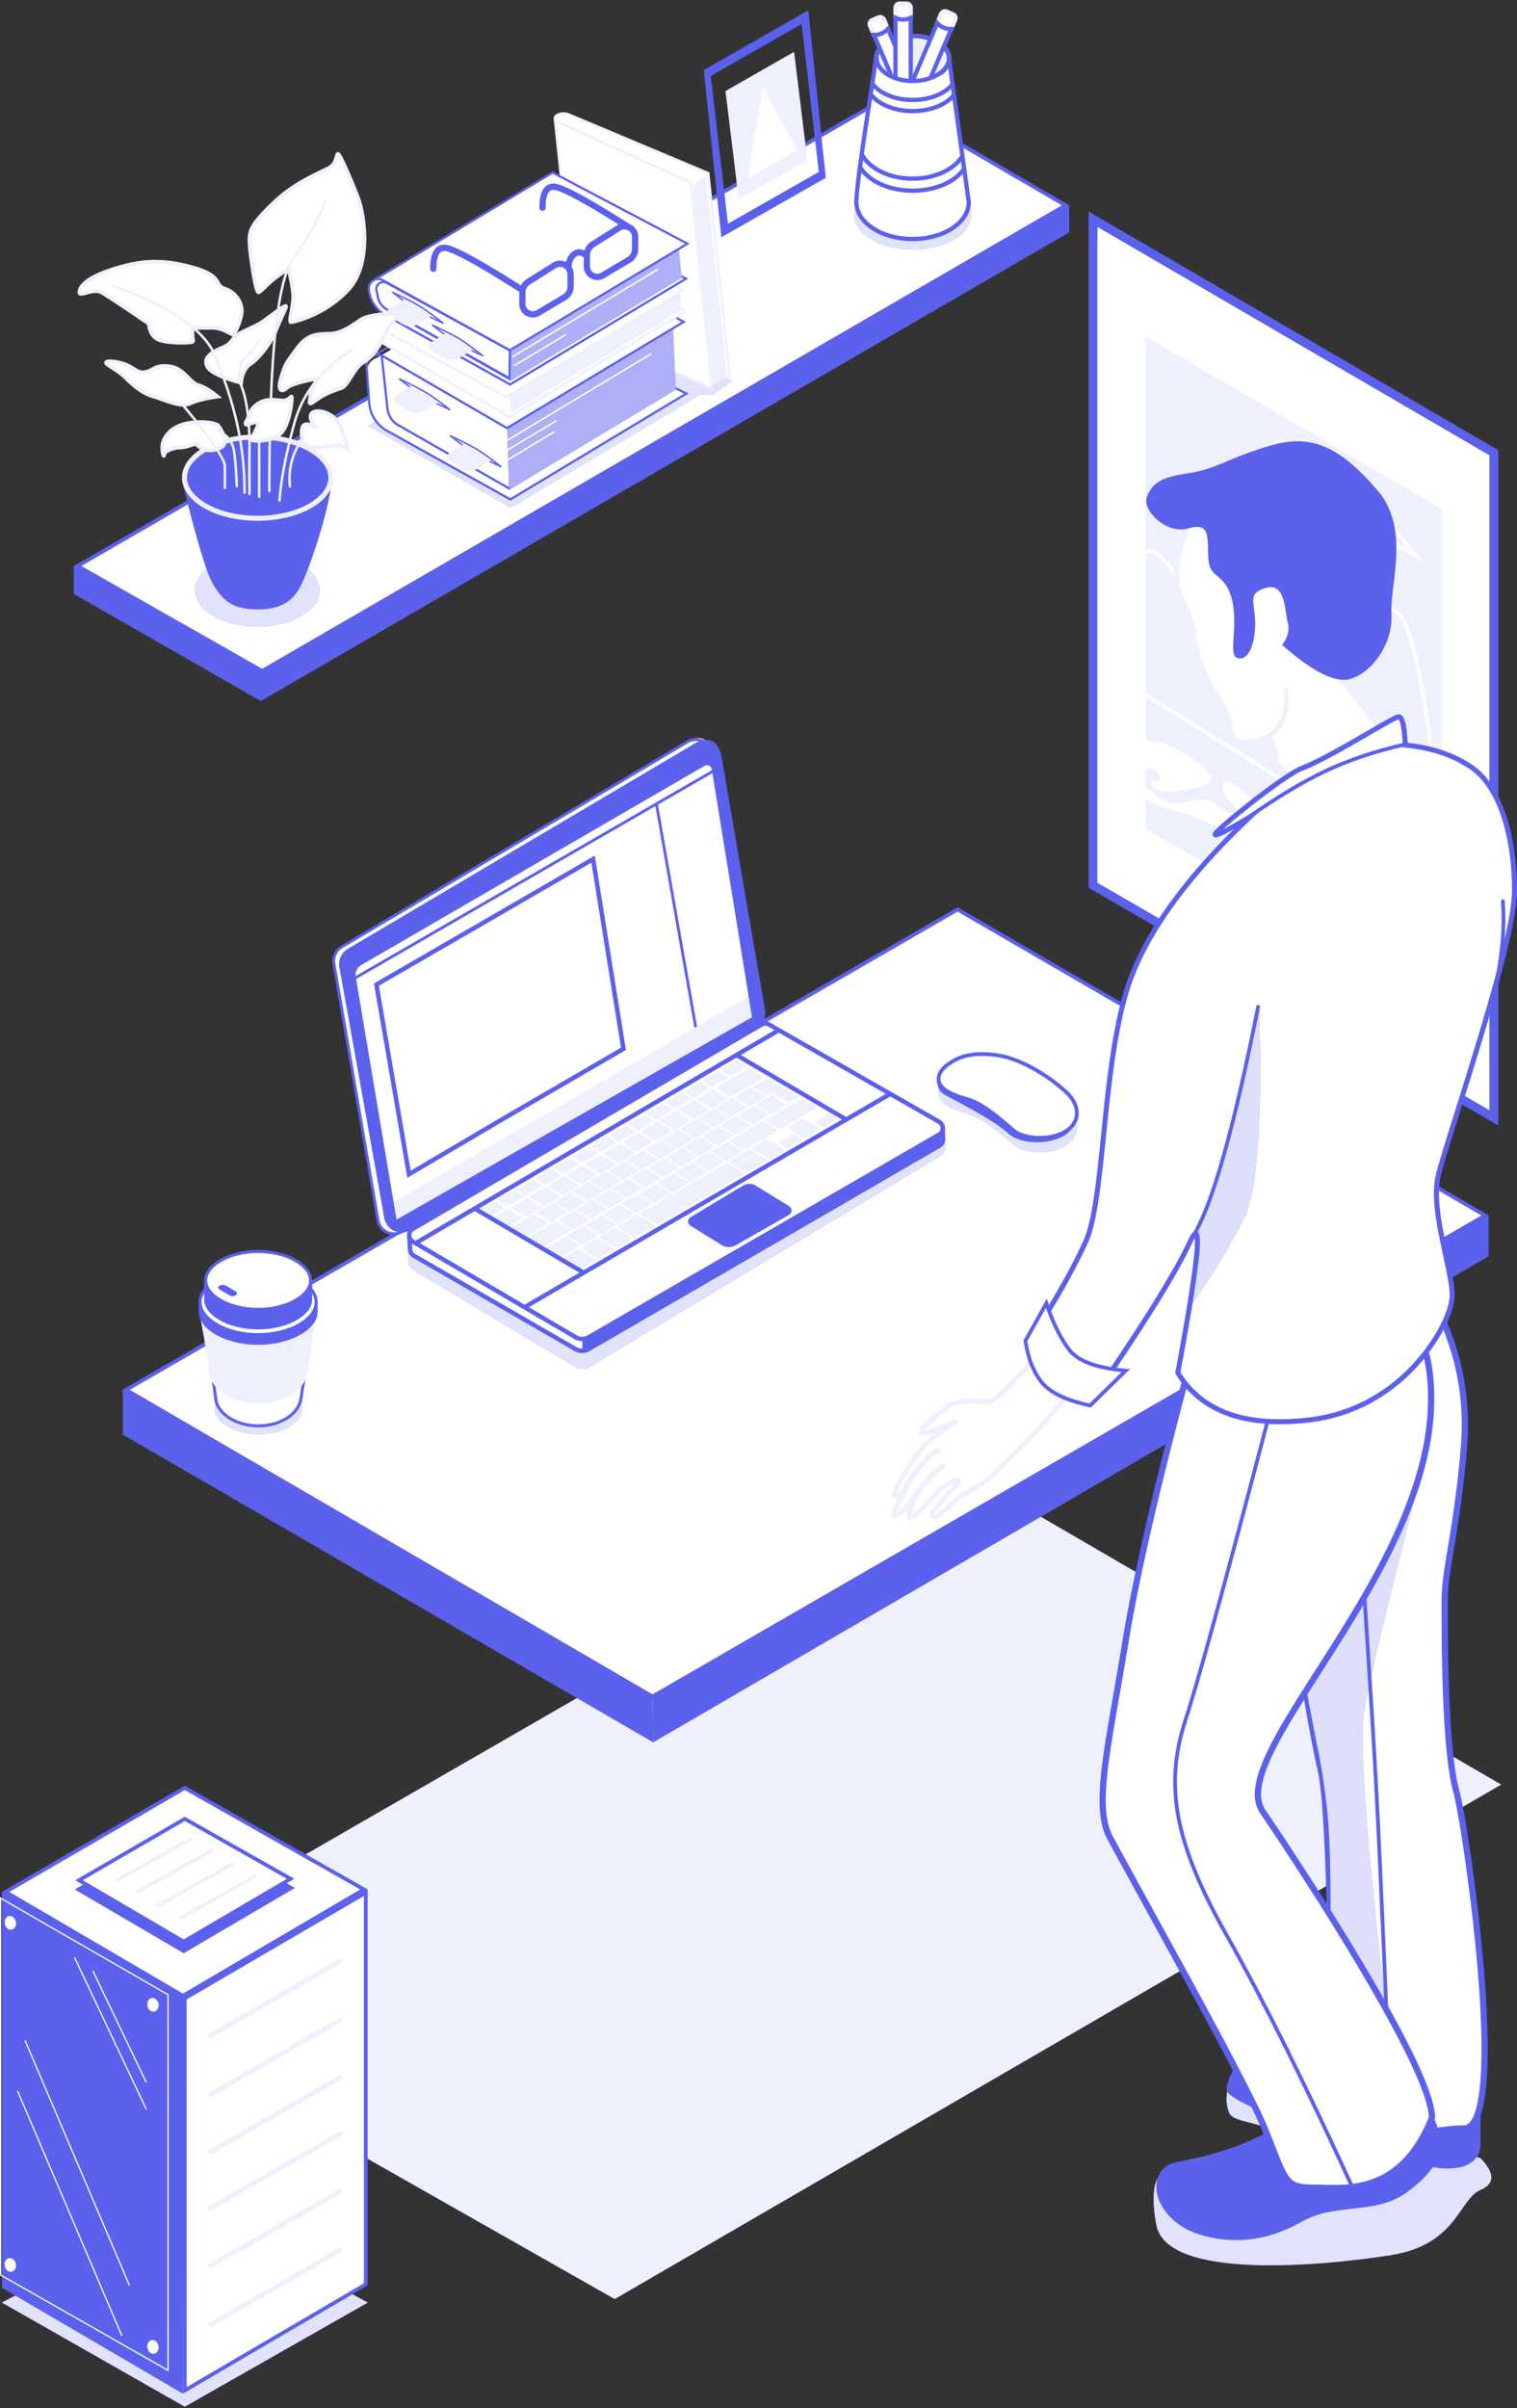 <svg width="460" height="730" fill="none" xmlns="http://www.w3.org/2000/svg"><rect width="100%" height="100%" fill="#333333" stroke="none"/><path fill-rule="evenodd" clip-rule="evenodd" d="M451.678 137.99L332.755 68.722 330.1 268.084l121.578 70.731V137.99z" fill="#fff"/><path fill-rule="evenodd" clip-rule="evenodd" d="M330.101 269.095V64.103l124.232 72.361v204.71l-124.232-72.079zm2.655-200.372v198.842l118.923 68.998V137.991L332.756 68.723z" fill="#5B61ED"/><path fill-rule="evenodd" clip-rule="evenodd" d="M347.307 211.322v12.891c.969.42 1.924.654 2.865.704 6.402.335 16.05 8.233 17.404 10.797 1.353 2.564-16.162 6.393-18.11 2.671-1.947-3.723 3.672.811 2.041-3.513-.591-1.57-2.268-1.852-4.2-1.912v5.609c2.889 2.201 5.095 3.675 6.615 4.42 2.769 1.357 8.055-.79 11.497-.609 3.441.18 4.9 4.101 9.019 4.317 4.119.216-3.918-4.05-3.695-8.31.223-4.26 7.293 1.496 9.358 4.763 2.065 3.266 11.582 8.208 11.493 9.903-.089 1.695-9.634-7.699-13.971-5.276-4.337 2.422 6.641 3.105 8.217 6.849 1.576 3.744-2.953 2.804-7.792.342-4.839-2.462-15.532-7.909-22.293-9.325-3.122-.653-6.067-2.043-8.449-3.594v9.122l89.822 52.114v-10.209c-3.945-6.071-7.764-9.268-11.456-9.591-6.387-.559-15.753-8.789-17.016-11.399-1.264-2.61 16.374-5.825 18.191-2.037 1.817 3.789-3.641-.938-2.162 3.44 1.478 4.379 11.532-.724 12.034 6.366.1 1.409.236 2.878.409 4.408v-17.234l-89.821-55.707zm48.789 44.839c-1.337-2.628 2.226-2.066 6.075-.428 3.848 1.638 12.352 5.263 17.671 6.111 5.319.847 10.087 4.171 11.076 5.914.988 1.744-2.734 1.152-3.631 1.136-.597-.01-.292-.405.918-1.183-3.104-2.08-5.389-3.421-6.856-4.021-2.2-.9-6.266.753-8.959.706-2.693-.047-3.943-2.804-7.165-2.86-3.222-.056 3.175 2.79 3.122 5.828-.053 3.038-5.738-.892-7.443-3.169-1.705-2.277-9.276-5.569-9.255-6.778.021-1.209 7.741 5.253 11.058 3.426 3.318-1.828-5.274-2.054-6.611-4.682zm-48.789-87.642v41.42l89.821 55.707v-3.426l-.036-.388c-3.811-41.149-7.832-65.713-12.012-73.545-1.496-2.802-3.396-3.257-6.174-1.807l-.321.172c-1.909 1.046-3.107 2.04-7.613 6.244l-1.905 1.783c-2.447 2.281-4.108 3.724-5.828 4.999-4.268 3.165-7.832 4.316-11.078 3.031l-.141-.058c-1.256-.526-2.058.216-3.222 2.783l-.126.282c-.136.308-.722 1.682-.926 2.147l-.023.054c-1.401 3.167-2.656 4.914-4.624 5.725-2.527 1.041-5.774.076-10.041-3.199-.635-.487-1.036-1.259-1.443-2.609l-.045-.152c-.194-.665-.95-3.674-1.022-3.947a68.523 68.523 0 0 0-1.759-5.741c-1.861-5.238-4.574-10.848-8.539-17.209l-.245-.39c-3.968-6.316-7.123-10.32-9.42-11.985-1.588-1.152-2.603-1.148-3.278.109zm-.001-66.525l.001 64.79c1.017-.693 2.368-.484 3.955.666 2.454 1.779 5.681 5.874 9.725 12.311 4.144 6.595 6.969 12.406 8.897 17.833a68.602 68.602 0 0 1 1.656 5.338l.204.775c.203.8.75 2.967.928 3.59l.014.049c.356 1.219.671 1.847 1.074 2.156 3.975 3.05 6.831 3.899 8.901 3.047 1.568-.646 2.667-2.144 3.918-4.931l.166-.378c.228-.524.69-1.607.844-1.959l.021-.047c.672-1.524 1.188-2.436 1.825-3.074.826-.828 1.806-1.07 2.921-.643l.108.044c2.815 1.179 6.052.158 10.088-2.835l.279-.209c1.582-1.195 3.167-2.58 5.451-4.709l2.678-2.503c4.122-3.83 5.245-4.712 7.278-5.803 3.376-1.813 6.023-1.23 7.866 2.224 3.869 7.251 7.531 28.017 11.024 62.406v-95.82l-89.822-52.318z" fill="#EFF0FD"/><path d="M368.128 150.785c-3.037-2.07-7.963-2.046-14.785-.005l-1.397.417 44.243 21.593-.655-1.442c-1.898-4.174-4.575-7.865-8.03-11.069-2.023-1.876-4.698-3.314-8.692-4.894l-.529-.207c-.868-.337-3.666-1.374-4.62-1.734l-.657-.252c-2.243-.875-3.699-1.572-4.769-2.331l-.109-.076zm20.353-17.452c-2.832 0-4.921 2.802-6.371 8.23l-.113.422 50.199 28.894-2.13-2.501c-4.882-5.733-9.237-11.521-13.066-17.365-1.346-2.055-2.791-3.596-4.343-4.686-1.656-1.162-3.402-1.796-5.315-2.024-1.324-.158-2.451-.132-4.321.041l-1.57.149c-.505.044-.813.062-1.132.068l-.231.001c-1.429 0-2.772-1.379-5.277-5.027l-.346-.507c-2.243-3.292-3.113-4.399-4.33-5.157l-.125-.076c-.509-.301-1.017-.462-1.529-.462zm-33.132 18.066c5.714-1.489 9.792-1.338 12.23.39l.11.078c1.15.794 2.648 1.505 4.895 2.382l.444.172c.515.197 2.921 1.09 4.236 1.586l.867.333c4.019 1.574 6.662 2.978 8.6 4.774 2.904 2.694 5.238 5.739 7.004 9.137l.051.099-38.692-18.883.255-.068zm33.132-16.927c.291 0 .605.099.949.303 1.02.605 1.821 1.576 3.78 4.433l.887 1.297c1.012 1.469 1.661 2.332 2.365 3.1l.152.163c1.188 1.259 2.307 1.933 3.474 1.933.495 0 .857-.019 1.632-.089l.983-.094c4.304-.421 6.612-.146 9.3 1.741 1.43 1.003 2.775 2.439 4.046 4.378l.433.658c3.193 4.821 6.742 9.603 10.645 14.346l.013.015-43.816-25.22.103-.36c1.288-4.39 2.972-6.543 4.968-6.603l.086-.001z" fill="#fff"/><path fill-rule="evenodd" clip-rule="evenodd" d="M186.395 696.906L21.353 603.22l271.726-156.551 162.109 94.288-268.793 155.949z" fill="#5B61ED"/><path fill-rule="evenodd" clip-rule="evenodd" d="M186.395 696.906L21.353 603.22l271.726-156.551 162.109 94.288-268.793 155.949z" fill="#fff" fill-opacity=".9"/><path fill-rule="evenodd" clip-rule="evenodd" d="M451.395 368.466v12.35l-253.33 147.337-.198-13.895 253.528-145.792z" fill="#5B61ED"/><path fill-rule="evenodd" clip-rule="evenodd" d="M450.335 368.44L290.37 275.688 38.233 421.289l159.634 92.969L450.335 368.44z" fill="#fff"/><path fill-rule="evenodd" clip-rule="evenodd" d="M37.099 421.287L290.37 275.031l161.1 93.41-253.605 146.475-160.767-93.629zM290.37 276.346L39.367 421.291 197.868 513.6l251.331-145.161-158.829-92.093z" fill="#5B61ED"/><path fill-rule="evenodd" clip-rule="evenodd" d="M198.065 528.153L37.226 434.841v-13.535l160.641 92.951.198 13.896zm91.637-202.528c-3.383 1.795-5.074 3.711-5.074 5.747 0 3.056 3.873 4.851 8.542 6.125 4.668 1.273 10.545 6.336 13.816 9.261 3.272 2.925 11.192 3.505 16.03.613 4.837-2.892 4.354-8.035.543-11.696-3.81-3.661-12.783-10.153-20.859-11.396-5.384-.829-9.717-.38-12.998 1.346z" fill="#5B61ED"/><path fill-rule="evenodd" clip-rule="evenodd" d="M289.702 325.625c-3.383 1.795-5.074 3.711-5.074 5.747 0 3.056 3.873 4.851 8.542 6.125 4.668 1.273 10.545 6.336 13.816 9.261 3.272 2.925 11.192 3.505 16.03.613 4.837-2.892 4.354-8.035.543-11.696-3.81-3.661-12.783-10.153-20.859-11.396-5.384-.829-9.717-.38-12.998 1.346z" fill="#fff" fill-opacity=".82"/><path fill-rule="evenodd" clip-rule="evenodd" d="M284.055 326.888c.052 2.24.651 3.76 1.798 4.562 1.72 1.203 15.082 7.658 19.726 11.999 4.643 4.341 15.758 3.329 19.026-.871 2.178-2.8-11.339-8.03-40.55-15.69z" fill="#5B61ED"/><path fill-rule="evenodd" clip-rule="evenodd" d="M289.704 321.265c-3.383 1.795-5.075 3.71-5.075 5.747 0 3.056 3.874 4.851 8.542 6.125 4.669 1.273 10.545 6.336 13.817 9.261 3.271 2.925 11.192 3.505 16.03.613 4.837-2.892 4.354-8.035.543-11.696-3.811-3.661-12.783-10.153-20.859-11.396-5.384-.829-9.717-.38-12.998 1.346z" fill="#fff"/><path fill-rule="evenodd" clip-rule="evenodd" d="M289.437 320.762c-3.551 1.884-5.379 3.953-5.379 6.251 0 3.086 3.128 5.081 8.962 6.673 3.682 1.005 8.023 4.162 13.587 9.136 3.575 3.197 11.801 3.607 16.7.678 4.938-2.952 4.957-8.453.646-12.595-5.426-5.214-14.203-10.476-21.167-11.548-5.495-.846-9.947-.385-13.349 1.405zm13.176-.28c6.694 1.03 15.28 6.178 20.552 11.244 3.81 3.66 3.793 8.265-.441 10.797-4.489 2.683-12.172 2.301-15.359-.549l-.737-.655c-5.27-4.65-9.432-7.617-13.138-8.683l-.563-.157c-5.097-1.44-7.731-3.176-7.731-5.466 0-1.746 1.501-3.476 4.603-5.154l.167-.089c3.161-1.664 7.374-2.1 12.647-1.288zm-71.898-5.724l-107.151 62.893.302 4.877a3.02 3.02 0 0 0 1.441 2.408l48.978 29.342a4.523 4.523 0 0 0 4.677-.004l106.229-63.892c.925-.556 1.479-1.596 1.441-2.704l-.131-3.881-53.011-29.08a2.8 2.8 0 0 0-2.775.041z" fill="#5B61ED"/><path opacity=".82" fill-rule="evenodd" clip-rule="evenodd" d="M230.715 314.758l-107.151 62.893.302 4.877a3.02 3.02 0 0 0 1.441 2.408l48.978 29.342a4.523 4.523 0 0 0 4.677-.004l106.229-63.892c.925-.556 1.479-1.596 1.441-2.704l-.131-3.881-53.011-29.08a2.8 2.8 0 0 0-2.775.041z" fill="#fff"/><path fill-rule="evenodd" clip-rule="evenodd" d="M115.01 371.675l-13.823-80.072a4.173 4.173 0 0 1 1.984-4.301l106.295-63.028a4.17 4.17 0 0 1 6.227 2.819l14.702 78.269a6.072 6.072 0 0 1-2.906 6.365l-106.881 62.39-3.399-.557-2.199-1.885z" fill="#fff"/><path fill-rule="evenodd" clip-rule="evenodd" d="M208.23 224.503L103.386 286.67a5.353 5.353 0 0 0-2.545 5.507l13.357 77.8a5.347 5.347 0 0 0 7.987 3.709l104.959-61.847a5.353 5.353 0 0 0 2.557-5.517l-13.472-78.121a5.348 5.348 0 0 0-7.999-3.698zm6.582 2.318c.279.47.469.988.562 1.527l13.472 78.121a4.487 4.487 0 0 1-2.142 4.623l-104.959 61.846a4.48 4.48 0 0 1-6.692-3.107l-13.357-77.8a4.486 4.486 0 0 1 2.132-4.614l104.844-62.168a4.48 4.48 0 0 1 6.14 1.572z" fill="#5B61ED"/><path fill-rule="evenodd" clip-rule="evenodd" d="M117.8 366.714l-14.176-72.507a6.453 6.453 0 0 1 3.045-6.791l102.32-60.551a6.444 6.444 0 0 1 9.647 4.529l11.832 73.703a6.452 6.452 0 0 1-3.242 6.666l-103.867 57.542a3.79 3.79 0 0 1-5.559-2.591z" fill="#fff"/><path fill-rule="evenodd" clip-rule="evenodd" d="M199.478 243.671l11.932 67.772-.854.15-11.845-67.338.767-.584z" fill="#5B61ED"/><path fill-rule="evenodd" clip-rule="evenodd" d="M118.8 364.709l109.604-63.442.912 7.204-109.507 63.36-1.009-7.122z" fill="#EFF0FD"/><path fill-rule="evenodd" clip-rule="evenodd" d="M210.74 225.325l-105.292 62.31a5.354 5.354 0 0 0-2.548 5.518l13.632 76.034a5.346 5.346 0 0 0 7.966 3.712l104.903-61.251a5.353 5.353 0 0 0 2.581-5.5l-13.242-77.094a5.347 5.347 0 0 0-8-3.729zm6.581 2.324c.281.477.472 1.001.563 1.548l13.242 77.093a4.484 4.484 0 0 1-2.162 4.608L124.061 372.15a4.48 4.48 0 0 1-6.674-3.11l-13.632-76.035a4.485 4.485 0 0 1 2.135-4.623l105.292-62.31a4.48 4.48 0 0 1 6.087 1.493l.052.084z" fill="#5B61ED"/><path fill-rule="evenodd" clip-rule="evenodd" d="M217.595 226.181c.235.398.395.834.473 1.289l13.535 78.783-.416 3.316-8.993 5.916-97.83 56.546c-1.337.872-2.676 1.115-4.017.73-1.341-.385-2.566-1.365-3.676-2.94L103.2 292.318a3.798 3.798 0 0 1 1.805-3.917L212.4 224.847a3.792 3.792 0 0 1 5.195 1.334zm-1.94 6.548a1.515 1.515 0 0 0-2.073-.552l-104.059 60.37a3.416 3.416 0 0 0-1.653 3.521l12.371 73.616 107.788-61.33-12.189-75.107a1.516 1.516 0 0 0-.185-.518z" fill="#5B61ED"/><path fill-rule="evenodd" clip-rule="evenodd" d="M216.553 233.064l.434.752-109.293 63.137-.434-.752 109.293-63.137zm-36.197 26.272l9.441 58.943-36.311 21.101-29.967 17.654-10.128-58.924 36.935-21.376 30.03-17.398zm7.95 58.236l-8.98-56.066-30.408 17.616v-.001l-34.026 19.692 9.634 56.049 29.787-17.552.003.013 33.99-19.751z" fill="#5B61ED"/><path fill-rule="evenodd" clip-rule="evenodd" d="M124.099 374.552l.288 4.463c.04.634.395 1.205.944 1.522l49.478 28.564a3.41 3.41 0 0 0 3.416-.003l106.802-61.903a1.899 1.899 0 0 0 .945-1.708l-.125-3.556-52.881-27.954a1.895 1.895 0 0 0-1.819.026l-107.048 60.549z" fill="#fff"/><path fill-rule="evenodd" clip-rule="evenodd" d="M230.661 313.51l-107.255 60.666.303 4.705a2.895 2.895 0 0 0 1.442 2.323l49.025 28.303a4.674 4.674 0 0 0 4.682-.004l106.332-61.63a2.898 2.898 0 0 0 1.442-2.609l-.131-3.743-53.063-28.051a2.892 2.892 0 0 0-2.777.04zm2.153 1.142l52.379 27.689.105 2.97a1.563 1.563 0 0 1-.778 1.405l-106.332 61.63a3.336 3.336 0 0 1-3.344.003l-49.025-28.303-.083-.052a1.559 1.559 0 0 1-.694-1.199l-.249-3.867 106.526-60.254a1.557 1.557 0 0 1 1.495-.022z" fill="#5B61ED"/><path fill-rule="evenodd" clip-rule="evenodd" d="M124.695 376.106l50.108 29.432a3.413 3.413 0 0 0 3.436.011l107.032-61.889a1.897 1.897 0 0 0-.008-3.29l-52.261-29.876a1.895 1.895 0 0 0-1.899.01l-106.406 62.329a1.897 1.897 0 0 0-.002 3.273z" fill="#fff"/><path fill-rule="evenodd" clip-rule="evenodd" d="M230.601 309.986l-105.754 61.946a2.898 2.898 0 0 0-.003 4.999l49.322 28.969a4.677 4.677 0 0 0 4.708.017l106.233-61.427a2.899 2.899 0 0 0-.013-5.024L233.5 309.97a2.894 2.894 0 0 0-2.899.016zm2.236 1.145l51.594 29.496a1.56 1.56 0 0 1 .007 2.705l-106.233 61.427a3.338 3.338 0 0 1-3.363-.012l-49.322-28.969a1.56 1.56 0 0 1 .002-2.692l105.754-61.946a1.56 1.56 0 0 1 1.561-.009z" fill="#5B61ED"/><path fill-rule="evenodd" clip-rule="evenodd" d="M174.87 378.855a.76.76 0 0 1 .778.003l4.645 2.802a.38.38 0 0 1-.007.654l-4.109 2.366a.756.756 0 0 1-.771-.009l-4.577-2.778a.38.38 0 0 1 .004-.651l4.037-2.387zm5.653-3.372a.76.76 0 0 1 .778.003l4.645 2.802a.38.38 0 0 1-.007.654l-4.109 2.366a.756.756 0 0 1-.771-.009l-4.577-2.778a.38.38 0 0 1 .003-.651l4.038-2.387zm-9.486-.436a.761.761 0 0 1 .788.012l3.595 2.263a.38.38 0 0 1-.005.646l-5.464 3.315a.756.756 0 0 1-.785.001l-3.771-2.279a.38.38 0 0 1 .005-.652l5.637-3.306zm14.967-2.704a.755.755 0 0 1 .777.004l4.645 2.802a.38.38 0 0 1-.006.654l-4.109 2.365a.757.757 0 0 1-.772-.009l-4.577-2.778a.38.38 0 0 1 .004-.651l4.038-2.387zm-17.886-1.883a.761.761 0 0 1 .748-.01l3.88 2.129a.378.378 0 0 1 .007.661l-8.078 4.687a.758.758 0 0 1-.749.007l-3.817-2.12a.38.38 0 0 1-.008-.66l8.017-4.694zm8.283 1.376a.76.76 0 0 1 .775.005l3.707 2.235a.38.38 0 0 1 .001.65l-4.018 2.438a.758.758 0 0 1-.785.001l-3.771-2.279a.38.38 0 0 1 .005-.652l4.086-2.398zm16.42-3.388a.756.756 0 0 1 .76-.005l4.765 2.719a.38.38 0 0 1 .003.658l-5.519 3.206a.756.756 0 0 1-.774-.007l-4.575-2.777a.379.379 0 0 1 .005-.651l5.335-3.143zm-31.476-.148a.76.76 0 0 1 .754-.01l3.758 2.09a.38.38 0 0 1 .01.657l-6.644 3.981a.758.758 0 0 1-.757.013l-3.814-2.119a.378.378 0 0 1-.008-.658l6.701-3.954zm20.574.324a.758.758 0 0 1 .775.005l3.708 2.235a.38.38 0 0 1 0 .65l-4.017 2.438a.76.76 0 0 1-.786.001l-3.77-2.279a.379.379 0 0 1 .004-.652l4.086-2.398zm-8.127-1.471a.76.76 0 0 1 .775.005l3.707 2.235a.379.379 0 0 1 .001.65l-4.018 2.438a.758.758 0 0 1-.785.001l-3.771-2.279a.38.38 0 0 1 .004-.652l4.087-2.398zm-20.146-.444a.758.758 0 0 1 .775.004l3.707 2.235a.38.38 0 0 1 .001.65l-4.018 2.438a.758.758 0 0 1-.785.001l-3.771-2.279a.38.38 0 0 1 .004-.652l4.087-2.397zm66.426-14.02a.758.758 0 0 1 .757-.003l4.596 2.624a.378.378 0 0 1 .003.657l-25.704 14.971a.757.757 0 0 1-.773-.005l-4.5-2.708a.38.38 0 0 1 .005-.654l25.616-14.882zm-32.631 12.722a.758.758 0 0 1 .775.004l3.707 2.235a.38.38 0 0 1 .001.65l-4.018 2.438a.756.756 0 0 1-.785.001l-3.771-2.279a.38.38 0 0 1 .005-.652l4.086-2.397zm-20.276-.523a.758.758 0 0 1 .775.004l3.707 2.236a.38.38 0 0 1 .001.649l-4.018 2.438a.756.756 0 0 1-.785.001l-3.771-2.279a.38.38 0 0 1 .005-.652l4.086-2.397zm12.013-.962a.758.758 0 0 1 .775.005l3.708 2.235a.38.38 0 0 1 .001.65l-4.018 2.438a.758.758 0 0 1-.785.001l-3.771-2.279a.379.379 0 0 1 .004-.652l4.086-2.398zm-29.264.474a.758.758 0 0 1 .786.011l2.038 1.278a.38.38 0 0 1-.01.649l-4.156 2.424a.758.758 0 0 1-.797-.02l-1.977-1.292a.38.38 0 0 1 .016-.645l4.1-2.405zm9.431-.997a.758.758 0 0 1 .775.004l3.707 2.235a.38.38 0 0 1 .001.65l-4.018 2.438a.756.756 0 0 1-.785.001l-3.771-2.279a.38.38 0 0 1 .004-.652l4.087-2.397zm33.579-1.205a.758.758 0 0 1 .775.004l3.708 2.236a.379.379 0 0 1 .001.649l-4.018 2.438a.758.758 0 0 1-.786.001l-3.77-2.279a.38.38 0 0 1 .004-.652l4.086-2.397zm-20.276-.555a.758.758 0 0 1 .775.005l3.707 2.235a.38.38 0 0 1 .001.65l-4.018 2.438a.758.758 0 0 1-.785 0l-3.771-2.278a.38.38 0 0 1 .004-.652l4.087-2.398zm12.019-.897a.758.758 0 0 1 .775.005l3.707 2.235a.38.38 0 0 1 .001.65l-4.017 2.438a.76.76 0 0 1-.786 0l-3.77-2.278a.38.38 0 0 1 .004-.652l4.086-2.398zm-29.043.32a.757.757 0 0 1 .787.012l2.038 1.277a.38.38 0 0 1-.01.65l-4.157 2.424a.758.758 0 0 1-.796-.021l-1.977-1.292a.38.38 0 0 1 .015-.645l4.1-2.405zm9.384-1.036a.76.76 0 0 1 .775.005l3.707 2.235a.38.38 0 0 1 .001.65l-4.017 2.438a.76.76 0 0 1-.786.001l-3.77-2.279a.38.38 0 0 1 .004-.652l4.086-2.398zm33.401-.882a.758.758 0 0 1 .775.005l3.707 2.235a.381.381 0 0 1 .001.65l-4.018 2.438a.758.758 0 0 1-.785 0l-3.771-2.278a.38.38 0 0 1 .005-.652l4.086-2.398zm-20.233-.698a.76.76 0 0 1 .776.004l3.707 2.235a.379.379 0 0 1 .001.65l-4.018 2.438a.758.758 0 0 1-.785.001l-3.771-2.279a.38.38 0 0 1 .004-.652l4.086-2.397zm11.826-.862a.76.76 0 0 1 .776.004l3.707 2.235a.379.379 0 0 1 .001.65l-4.018 2.438a.758.758 0 0 1-.785.001l-3.771-2.279a.38.38 0 0 1 .004-.652l4.086-2.397zm-28.803.2a.758.758 0 0 1 .786.012l2.039 1.278a.38.38 0 0 1-.011.649l-4.156 2.424a.758.758 0 0 1-.797-.021l-1.977-1.291a.38.38 0 0 1 .016-.646l4.1-2.405zm9.394-1.031a.76.76 0 0 1 .775.005l3.708 2.235a.38.38 0 0 1 0 .65l-4.017 2.438a.76.76 0 0 1-.786.001l-3.77-2.279a.379.379 0 0 1 .004-.652l4.086-2.398zm33.299-.814a.758.758 0 0 1 .775.004l3.708 2.236a.378.378 0 0 1 0 .649l-4.017 2.438a.758.758 0 0 1-.786.001l-3.77-2.279a.38.38 0 0 1 .004-.652l4.086-2.397zm-20.38-.652a.756.756 0 0 1 .775.005l3.707 2.235a.38.38 0 0 1 .001.649l-4.018 2.438a.756.756 0 0 1-.785.001l-3.771-2.279a.38.38 0 0 1 .005-.652l4.086-2.397zm12.006-.898a.758.758 0 0 1 .775.004l3.707 2.235a.38.38 0 0 1 .001.65l-4.017 2.438a.76.76 0 0 1-.786.001l-3.77-2.279a.38.38 0 0 1 .004-.652l4.086-2.397zm-28.683.121a.758.758 0 0 1 .786.012l2.038 1.278a.38.38 0 0 1-.01.649l-4.156 2.424a.758.758 0 0 1-.797-.021l-1.977-1.291a.38.38 0 0 1 .016-.646l4.1-2.405zm9.401-.972a.758.758 0 0 1 .775.005l3.707 2.235a.381.381 0 0 1 .001.65l-4.017 2.438a.76.76 0 0 1-.786.001l-3.77-2.279a.38.38 0 0 1 .004-.652l4.086-2.398zm33.147-.844a.758.758 0 0 1 .775.004l3.707 2.236a.379.379 0 0 1 .001.649l-4.018 2.438a.756.756 0 0 1-.785.001l-3.771-2.279a.38.38 0 0 1 .004-.652l4.087-2.397zm-20.356-.602a.756.756 0 0 1 .775.005l3.708 2.235a.379.379 0 0 1 .001.649l-4.018 2.438a.756.756 0 0 1-.785.001l-3.771-2.279a.379.379 0 0 1 .004-.652l4.086-2.397zm12.055-.846a.758.758 0 0 1 .775.004l3.708 2.236a.379.379 0 0 1 .001.649l-4.018 2.438a.758.758 0 0 1-.786.001l-3.77-2.279a.38.38 0 0 1 .004-.652l4.086-2.397zm-28.573-.047a.758.758 0 0 1 .786.012l2.039 1.278a.38.38 0 0 1-.011.649l-4.156 2.424a.756.756 0 0 1-.796-.02l-1.977-1.292a.38.38 0 0 1 .015-.645l4.1-2.406zm9.42-.973a.756.756 0 0 1 .775.005l3.708 2.235a.379.379 0 0 1 .001.649l-4.018 2.438a.758.758 0 0 1-.786.001l-3.77-2.279a.379.379 0 0 1 .004-.652l4.086-2.397zm44.938-1.577a.758.758 0 0 1 .761-.005l4.764 2.719a.378.378 0 0 1 .003.657l-5.519 3.207a.759.759 0 0 1-.774-.008l-4.574-2.776a.38.38 0 0 1 .004-.652l5.335-3.142zm-12.149.84a.76.76 0 0 1 .775.005l3.707 2.235a.38.38 0 0 1 .001.65l-4.018 2.438a.758.758 0 0 1-.785.001l-3.771-2.279a.38.38 0 0 1 .005-.652l4.086-2.398zm-20.167-.526a.76.76 0 0 1 .776.004l3.707 2.235a.379.379 0 0 1 .001.65l-4.018 2.438a.756.756 0 0 1-.785.001l-3.771-2.279a.38.38 0 0 1 .004-.652l4.086-2.397zm12.02-.897a.758.758 0 0 1 .775.004l3.707 2.235a.38.38 0 0 1 .001.65l-4.017 2.438a.76.76 0 0 1-.786.001l-3.77-2.279a.38.38 0 0 1 .004-.652l4.086-2.397zm-28.371-.158a.758.758 0 0 1 .786.011l2.039 1.278a.38.38 0 0 1-.011.65l-4.156 2.423a.756.756 0 0 1-.796-.02l-1.977-1.292a.38.38 0 0 1 .015-.645l4.1-2.405zm9.428-.988a.756.756 0 0 1 .775.005l3.708 2.235a.379.379 0 0 1 .001.649l-4.018 2.438a.758.758 0 0 1-.786.001l-3.77-2.279a.38.38 0 0 1 .004-.652l4.086-2.397zm32.557-.546a.758.758 0 0 1 .775.004l3.708 2.235a.379.379 0 0 1 .001.65l-4.018 2.438a.76.76 0 0 1-.786.001l-3.77-2.279a.38.38 0 0 1 .004-.652l4.086-2.397zm11.989-.812a.76.76 0 0 1 .761-.003l4.685 2.691a.38.38 0 0 1 .004.656l-3.866 2.285a.756.756 0 0 1-.779-.004l-4.569-2.774a.38.38 0 0 1 .005-.652l3.759-2.199zm-32.094.207a.756.756 0 0 1 .775.005l3.708 2.235a.379.379 0 0 1 .001.649l-4.018 2.438a.756.756 0 0 1-.785.001l-3.771-2.279a.38.38 0 0 1 .004-.652l4.086-2.397zm11.826-.862a.756.756 0 0 1 .775.005l3.708 2.235a.379.379 0 0 1 .001.649l-4.018 2.438a.758.758 0 0 1-.786.001l-3.77-2.279a.379.379 0 0 1 .004-.652l4.086-2.397zm-28.132-.251a.758.758 0 0 1 .786.012l2.039 1.278a.38.38 0 0 1-.011.649l-4.156 2.424a.756.756 0 0 1-.796-.021l-1.977-1.291a.38.38 0 0 1 .015-.646l4.1-2.405zm9.518-1.108a.756.756 0 0 1 .775.005l3.707 2.235a.379.379 0 0 1 .001.649l-4.018 2.438a.756.756 0 0 1-.785.001l-3.771-2.279a.38.38 0 0 1 .004-.652l4.087-2.397zm32.329-.42a.758.758 0 0 1 .775.005l3.707 2.235a.381.381 0 0 1 .001.65l-4.017 2.438a.76.76 0 0 1-.786.001l-3.771-2.279a.38.38 0 0 1 .005-.652l4.086-2.398zm14.616.792a.757.757 0 0 1 .754-.006l1.94 1.092a.378.378 0 0 1 .007.657l-3.861 2.283a.76.76 0 0 1-.778-.004l-1.888-1.141a.379.379 0 0 1 .005-.652l3.821-2.229zm-34.821-1.31a.758.758 0 0 1 .775.005l3.707 2.235a.381.381 0 0 1 .001.65l-4.018 2.438a.758.758 0 0 1-.785 0l-3.771-2.278a.38.38 0 0 1 .005-.652l4.086-2.398zm12.006-.898a.756.756 0 0 1 .775.005l3.707 2.235a.38.38 0 0 1 .001.649l-4.018 2.438a.756.756 0 0 1-.785.001l-3.771-2.279a.38.38 0 0 1 .005-.652l4.086-2.397zm-28.008-.363a.757.757 0 0 1 .787.012l2.038 1.277a.38.38 0 0 1-.01.65l-4.157 2.424a.758.758 0 0 1-.796-.021l-1.977-1.292a.38.38 0 0 1 .015-.645l4.1-2.405zm9.463-1.074a.758.758 0 0 1 .775.004l3.707 2.236a.38.38 0 0 1 .001.649l-4.018 2.438a.756.756 0 0 1-.785.001l-3.771-2.279a.38.38 0 0 1 .005-.652l4.086-2.397zm31.967-.192a.758.758 0 0 1 .775.004l3.707 2.235a.38.38 0 0 1 .001.65l-4.018 2.438a.758.758 0 0 1-.785.001l-3.771-2.279a.38.38 0 0 1 .004-.652l4.087-2.397zm12.072-.808a.756.756 0 0 1 .761-.003l4.685 2.691a.38.38 0 0 1 .004.656l-3.866 2.285a.759.759 0 0 1-.779-.004l-4.569-2.774a.38.38 0 0 1 .005-.652l3.759-2.199zm-31.985.14a.758.758 0 0 1 .775.005l3.708 2.235a.38.38 0 0 1 .001.65l-4.018 2.438a.76.76 0 0 1-.786 0l-3.77-2.278a.379.379 0 0 1 .004-.652l4.086-2.398zm11.902-.881a.758.758 0 0 1 .775.005l3.707 2.235a.381.381 0 0 1 .001.65l-4.017 2.438a.762.762 0 0 1-.786.001l-3.771-2.279a.38.38 0 0 1 .005-.652l4.086-2.398zm-27.766-.471a.758.758 0 0 1 .786.012l2.038 1.278a.38.38 0 0 1-.01.649l-4.156 2.424a.758.758 0 0 1-.797-.02l-1.977-1.292a.38.38 0 0 1 .016-.645l4.1-2.406zm9.453-1.003a.758.758 0 0 1 .775.004l3.707 2.236a.379.379 0 0 1 .001.649l-4.018 2.438a.756.756 0 0 1-.785.001l-3.771-2.279a.38.38 0 0 1 .004-.652l4.087-2.397zm38.598-3.955a.759.759 0 0 1 .769.005l3.646 2.174a.38.38 0 0 1-.004.654l-10.764 6.273a.758.758 0 0 1-.775-.007l-3.63-2.205a.38.38 0 0 1 .006-.653l10.752-6.241zm7.961 4.543a.758.758 0 0 1 .753-.005l1.94 1.091a.38.38 0 0 1 .007.658l-3.861 2.282a.76.76 0 0 1-.778-.003l-1.888-1.141a.38.38 0 0 1 .005-.653l3.822-2.229zm-34.737-1.41a.758.758 0 0 1 .775.004l3.708 2.236a.379.379 0 0 1 .001.649l-4.018 2.438a.758.758 0 0 1-.786.001l-3.77-2.279a.38.38 0 0 1 .004-.652l4.086-2.397zm11.826-.862a.758.758 0 0 1 .775.004l3.708 2.236a.379.379 0 0 1 .001.649l-4.018 2.438a.758.758 0 0 1-.786.001l-3.77-2.279a.38.38 0 0 1 .004-.652l4.086-2.397zm-27.511-.563a.76.76 0 0 1 .787.011l2.038 1.278a.38.38 0 0 1-.01.65l-4.157 2.423a.756.756 0 0 1-.796-.02l-1.977-1.292a.38.38 0 0 1 .015-.645l4.1-2.405zm9.538-1.102a.758.758 0 0 1 .775.005l3.708 2.235a.38.38 0 0 1 0 .65l-4.017 2.438a.762.762 0 0 1-.786.001l-3.77-2.279a.379.379 0 0 1 .004-.652l4.086-2.398zm11.483-.632a.756.756 0 0 1 .775.005l3.707 2.235a.38.38 0 0 1 .001.649l-4.018 2.438a.756.756 0 0 1-.785.001l-3.771-2.279a.38.38 0 0 1 .004-.652l4.087-2.397zm12.006-.898a.758.758 0 0 1 .775.004l3.707 2.236a.38.38 0 0 1 .001.649l-4.018 2.438a.756.756 0 0 1-.785.001l-3.771-2.279a.38.38 0 0 1 .005-.652l4.086-2.397zm-27.349-.696a.756.756 0 0 1 .786.012l2.039 1.277a.38.38 0 0 1-.011.65l-4.156 2.424a.758.758 0 0 1-.796-.021l-1.977-1.292a.38.38 0 0 1 .015-.645l4.1-2.405zm9.451-1.037a.756.756 0 0 1 .775.005l3.707 2.235a.38.38 0 0 1 .001.649l-4.018 2.439a.758.758 0 0 1-.785 0l-3.771-2.279a.38.38 0 0 1 .004-.652l4.087-2.397zm11.407-.564a.756.756 0 0 1 .775.005l3.708 2.235a.379.379 0 0 1 .001.649l-4.018 2.438a.758.758 0 0 1-.786.001l-3.77-2.279a.38.38 0 0 1 .004-.652l4.086-2.397zm5.256-2.84a.756.756 0 0 1 .76.002l8.536 4.984a.379.379 0 0 1 .006.651l-2.173 1.325a.756.756 0 0 1-.775.008l-4.517-2.62a.758.758 0 0 0-.804.026l-.474.319a1.138 1.138 0 0 1-1.246.015l-3.031-1.932a.38.38 0 0 1 .015-.649l3.703-2.129zm-20.478 1.151a.757.757 0 0 1 .787.012l2.038 1.277a.38.38 0 0 1-.01.65l-4.157 2.424a.758.758 0 0 1-.796-.021l-1.977-1.292a.38.38 0 0 1 .015-.645l4.1-2.405zm14.812-4.196a.759.759 0 0 1 .76-.007l3.698 2.098a.38.38 0 0 1 .005.657l-9.481 5.564a.76.76 0 0 1-.78-.008l-3.509-2.155a.379.379 0 0 1 .006-.65l9.301-5.499zm-9.208.933a.76.76 0 0 1 .787.011l2.038 1.278a.38.38 0 0 1-.01.65l-4.156 2.423a.758.758 0 0 1-.797-.02l-1.977-1.292a.38.38 0 0 1 .016-.645l4.099-2.405zm5.683-3.34a.76.76 0 0 1 .787.012l2.038 1.278a.379.379 0 0 1-.01.649l-4.156 2.424a.758.758 0 0 1-.797-.02l-1.977-1.292a.38.38 0 0 1 .015-.645l4.1-2.406z" fill="#EFF0FD"/><path fill-rule="evenodd" clip-rule="evenodd" d="M229.24 359.424l10.082 6.229a1.518 1.518 0 0 1-.047 2.611l-16.2 9.221a4.169 4.169 0 0 1-4.26-.081l-9.433-5.851a1.518 1.518 0 0 1 .018-2.591l15.894-9.562a3.791 3.791 0 0 1 3.946.024zm6.706-47.801l.676 1.154-11.975 7.019 31.956 18.797 13.464-7.851.673 1.156-111.356 64.934-.672-1.155 96.567-56.312-31.952-18.795-97.034 56.88-.676-1.153 110.329-64.674z" fill="#5B61ED"/><path fill-rule="evenodd" clip-rule="evenodd" d="M144.521 365.904l33.144 19.497-.677 1.153-33.144-19.497.677-1.153zm32.072 39.696v3.961l109.419-62.937v-3.869L177.667 405.6h-1.074zm-65.079 292.366l-55.482 31.571L.569 697.966l56.612-29.522 54.333 29.522z" fill="#5B61ED"/><path fill-rule="evenodd" clip-rule="evenodd" d="M111.514 697.966l-55.482 31.571L.569 697.966l56.612-29.522 54.333 29.522z" fill="#fff" fill-opacity=".82"/><path fill-rule="evenodd" clip-rule="evenodd" d="M55.797 605.345L.587 573.488v119.995l54.878 32.114.332-120.252z" fill="#5B61ED"/><path fill-rule="evenodd" clip-rule="evenodd" d="M56.033 605.751l54.877-32.028V692.45l-54.877 32.154V605.751z" fill="#fff"/><path fill-rule="evenodd" clip-rule="evenodd" d="M111.479 692.777V572.733l-56.015 32.692v120.172l56.015-32.82zm-1.138-118.062v117.409l-53.74 31.487V606.078l53.74-31.363z" fill="#5B61ED"/><path fill-rule="evenodd" clip-rule="evenodd" d="M110.378 572.737l-54.346-30.769L1.7 573.488l53.766 31.478 54.913-32.229z" fill="#fff"/><path fill-rule="evenodd" clip-rule="evenodd" d="M.569 573.486l55.46-32.174 55.489 31.416-56.053 32.898L.57 573.486zm55.468-30.862L2.83 573.49l52.635 30.816 53.774-31.56-53.203-30.122z" fill="#5B61ED"/><path fill-rule="evenodd" clip-rule="evenodd" d="M22.658 572.742l33.377-19.363 33.394 18.907-33.733 19.798-33.038-19.342z" fill="#5B61ED"/><path d="M23.967 569.953l32.068-18.604 32.085 18.166-32.41 19.022-31.743-18.584z" fill="#fff"/><path fill-rule="evenodd" clip-rule="evenodd" d="M22.837 569.95l33.195-19.257 33.227 18.813-33.55 19.691-32.872-19.247zm33.202-17.945l-30.942 17.949 30.612 17.923 31.272-18.354-30.942-17.518z" fill="#5B61ED"/><path fill-rule="evenodd" clip-rule="evenodd" d="M102.741 681.423l-.053.027L63.5 703.947a.76.76 0 0 0 .702 1.344l.053-.028 39.188-22.496a.76.76 0 0 0-.702-1.344zm0-17.835l-.053.027L63.5 686.112a.76.76 0 0 0 .702 1.344l.053-.027 39.188-22.497a.76.76 0 0 0-.702-1.344zm0-17.456l-.053.028L63.5 668.657a.759.759 0 0 0 .702 1.344l.053-.028 39.188-22.496a.76.76 0 0 0-.702-1.345zm0-17.007l-.053.028L63.5 651.649a.76.76 0 0 0 .702 1.345l.053-.028 39.188-22.497a.759.759 0 0 0-.702-1.344zm0-17.455l-.053.027L63.5 634.194a.76.76 0 0 0 .702 1.344l.053-.027 39.188-22.497a.76.76 0 0 0-.702-1.344zm0-17.835l-.053.028L63.5 616.359a.76.76 0 0 0 .702 1.344l.053-.027 39.188-22.497a.759.759 0 0 0-.702-1.344zm-25.698-25.551l-.05.025-22.391 12.516a.57.57 0 0 0 .505 1.019l.05-.025 22.392-12.516a.57.57 0 0 0-.506-1.019zm-6.789-3.756l-.049.024-22.392 12.517a.569.569 0 0 0 .506 1.018l.05-.025 22.391-12.516a.57.57 0 0 0-.506-1.018zm-6.409-4.098l-.049.024-22.392 12.517a.569.569 0 0 0 .506 1.018l.05-.024 22.391-12.517a.569.569 0 0 0-.506-1.018zm-6.181-3.522l-.05.025-22.391 12.516a.57.57 0 0 0 .505 1.018l.05-.024 22.392-12.516a.57.57 0 0 0-.506-1.019z" fill="#EFF0FD"/><path fill-rule="evenodd" clip-rule="evenodd" d="M0 575.06v114.664l51.144 29.124v-114.31L0 575.06zm.38.656l50.385 29.041v113.438L.379 689.503V575.716zm47.668 135.373c-.22-1.131-1.148-1.902-2.073-1.722-.925.179-1.497 1.243-1.278 2.374.22 1.132 1.148 1.903 2.074 1.723.925-.18 1.497-1.243 1.277-2.375zm-42.73-77.288a.19.19 0 0 0-.111.217l.01.032 31.5 73.896a.19.19 0 0 0 .358-.117l-.01-.032-31.499-73.896a.19.19 0 0 0-.249-.1zm2.299-15.253a.19.19 0 0 0-.111.217l.01.032 31.5 73.896a.19.19 0 0 0 .359-.117l-.01-.032-31.5-73.896a.19.19 0 0 0-.248-.1zM4.815 686.24c-.22-1.131-1.148-1.903-2.073-1.723-.925.18-1.497 1.243-1.277 2.375.22 1.131 1.148 1.902 2.073 1.723.925-.18 1.497-1.244 1.277-2.375zm17.761-92.923a.19.19 0 0 0-.102.221l.012.032 21.642 45.744a.19.19 0 0 0 .355-.131l-.012-.032-21.642-45.744a.19.19 0 0 0-.253-.09zm5.534 4.017a.19.19 0 0 0-.1.221l.011.032 16.108 33.607a.19.19 0 0 0 .354-.132l-.012-.032-16.108-33.607a.19.19 0 0 0-.253-.089zm19.938 10.053c-.22-1.131-1.148-1.903-2.073-1.723-.925.18-1.497 1.243-1.278 2.375.22 1.131 1.148 1.903 2.074 1.723.925-.18 1.497-1.243 1.277-2.375zM4.815 582.538c-.22-1.132-1.148-1.903-2.073-1.723-.925.18-1.497 1.243-1.277 2.374.22 1.132 1.148 1.903 2.073 1.723.925-.18 1.497-1.243 1.277-2.374z" fill="#fff"/><path fill-rule="evenodd" clip-rule="evenodd" d="M22.387 171.591v8.465l56.71 32.447L324.23 70.443v-8.195L22.387 171.591z" fill="#5B61ED"/><path fill-rule="evenodd" clip-rule="evenodd" d="M23.53 171.586l55.978 31.8 243.588-141.14-55.177-32.173L23.531 171.586z" fill="#fff"/><path fill-rule="evenodd" clip-rule="evenodd" d="M324.229 62.248L267.92 29.415 22.387 171.591l57.124 32.451L324.229 62.248zm-56.311-31.517l54.045 31.514L79.505 202.73l-54.83-31.149 243.243-140.85z" fill="#5B61ED"/><path fill-rule="evenodd" clip-rule="evenodd" d="M111.63 129.103l43.251 24.812 57.63-34.38h3.811l5.674-4.099-55.183-22.14-55.183 35.807z" fill="#5B61ED"/><path fill-rule="evenodd" clip-rule="evenodd" d="M111.63 129.103l43.251 24.812 57.63-34.38h3.811l5.674-4.099-55.183-22.14-55.183 35.807z" fill="#fff" fill-opacity=".82"/><path fill-rule="evenodd" clip-rule="evenodd" d="M214.836 52.793l6.505 61.935-6.4-2.847.595 5.668-40.949-17.718-5.343-54.141-.776-7.39-.255-2.427 1.091-1.303 3.574.18 3.052 1.666 4.016 1.593 34.89 14.784z" fill="#fff"/><path fill-rule="evenodd" clip-rule="evenodd" d="M168.585 34.645a4.533 4.533 0 0 1 3.968-.311l.09.037 42.476 17.85 6.591 62.74-3.908-1.845.292-.617 2.81 1.326-6.421-61.13L172.379 35a3.853 3.853 0 0 0-3.367.186l-.081.047a.752.752 0 0 0-.37.679v.011l.008.078.006.031a.752.752 0 0 0 .069.196l.02.037c.07.119.171.215.291.28l.047.023 40.703 18.537 6.637 63.185-41.754-18.458-6.695-63.74-.003-.02a1.692 1.692 0 0 1-.01-.1l-.006-.063h.004v-.039c.004-.47.239-.927.661-1.197l.046-.029zm.108 2.532l6.532 62.19 40.315 17.821-6.473-61.624-40.348-18.374-.026-.012z" fill="#EFF0FD"/><path fill-rule="evenodd" clip-rule="evenodd" d="M215.827 116.805l4.531-3.3-6.319-60.162-4.664 3.518 6.452 59.944z" fill="#EFF0FD"/><path fill-rule="evenodd" clip-rule="evenodd" d="M207.312 97.563l-5.146 3.094 1.66 16.658 4.288 1.991-53.35 32.076-36.524-20.148c-3.204-2.405-5.087-4.756-5.65-7.055-.562-2.298-.989-6.411-1.279-12.338.346-1.541 1.177-2.598 2.493-3.173 1.316-.575 4.323-2.383 9.022-5.424l46.845-26.492 37.641 20.811z" fill="#fff"/><path fill-rule="evenodd" clip-rule="evenodd" d="M111.631 122.188a10.814 10.814 0 0 0 5.416 8.608l.112.063 37.612 20.917 54.05-32.497-5.439-2.733-.306.61 4.331 2.176-52.649 31.655-37.267-20.725a10.128 10.128 0 0 1-5.169-7.995l-.01-.128-.788-10.895a3.075 3.075 0 0 1 1.483-2.858l.048-.028.016.027.332-.199.046-.019c.264-.105.546-.175.843-.204l.074-.006a3.07 3.07 0 0 1 1.681.361l.081.045 37.612 21.808 54.254-32.619-40.499-22.574-54.4 32.597a3.758 3.758 0 0 0-2.256 3.642l.005.076.787 10.895zm3.283-14.908l52.593-31.514 39.124 21.808-52.898 31.804-37.263-21.606a3.746 3.746 0 0 0-1.47-.483l-.086-.009z" fill="#5B61ED"/><path fill-rule="evenodd" clip-rule="evenodd" d="M154.733 126.26l53.35-32.076-6.124-3.4 4.882-2.936-32.764-21.476-52.451 27.732-6.364 3.827-2.091 1.257-.384 1.656 2.295 2.748 3.166 1.436 3.688 2.25 32.797 18.982z" fill="#fff"/><path fill-rule="evenodd" clip-rule="evenodd" d="M112.412 100.224a4.543 4.543 0 0 0 2.14 3.358l.084.05 39.809 23.198 54.043-32.493-3.823-2.012-.318.605 2.75 1.447-52.657 31.659-39.46-22.994a3.854 3.854 0 0 1-1.878-2.803l-.012-.092a.756.756 0 0 1 .319-.705l.01-.006.067-.04.028-.015a.753.753 0 0 1 .197-.063l.043-.006a.754.754 0 0 1 .399.064l.046.023 39.289 21.369 54.427-32.723-39.859-22.256-54.904 33.01-.018.01a2.7 2.7 0 0 0-.087.053l-.053.032.002.004-.031.023c-.373.287-.596.75-.558 1.249l.005.054zm2.087-1.438l53.569-32.208 38.485 21.489-53.082 31.914-38.946-21.182-.026-.013z" fill="#EFF0FD"/><path fill-rule="evenodd" clip-rule="evenodd" d="M206.422 88.53l.092 5.606-51.822 31.157.002-5.843 51.728-30.92z" fill="#EFF0FD"/><path fill-rule="evenodd" clip-rule="evenodd" d="M154.668 116.546l53.35-32.076-39.876-22.14-51.837 20.806-3.357 2.018-1.019 2.162.793 3.814 2.295 2.748 3.248 2.532 3.387 1.659 33.016 18.477z" fill="#fff"/><path fill-rule="evenodd" clip-rule="evenodd" d="M154.622 106.216l53.822-32.36-40.868-21.544-52.921 31.818 39.967 22.086z" fill="#fff"/><path fill-rule="evenodd" clip-rule="evenodd" d="M111.51 87.69a10.316 10.316 0 0 0 5.154 8.11l.112.064 37.901 21.077 54.051-32.497-5.44-2.733-.306.61 4.331 2.176-52.649 31.655-37.556-20.885a9.631 9.631 0 0 1-4.906-7.506l-.012-.126a2.518 2.518 0 0 1 1.031-2.244l.014-.01.359-.215.011-.005a2.49 2.49 0 0 1 .82-.235l.068-.006a2.51 2.51 0 0 1 1.344.264l.077.041 38.715 21.385 54.511-32.774-41.574-21.916-54.296 32.644-.006.004a3.202 3.202 0 0 0-1.759 3.048l.005.075zm3.599-3.435l52.479-31.551 40.161 21.171-53.135 31.947-38.37-21.195a3.19 3.19 0 0 0-1.059-.361l-.076-.01z" fill="#5B61ED"/><path fill-rule="evenodd" clip-rule="evenodd" d="M205.803 75.445l.909 8.79-51.894 31.201-.228-9.643 51.213-30.348z" fill="#5B61ED"/><path fill-rule="evenodd" clip-rule="evenodd" d="M205.856 75.827l.856 8.41-51.894 31.2-.228-8.884 51.266-30.726z" fill="#fff" fill-opacity=".5"/><path fill-rule="evenodd" clip-rule="evenodd" d="M114.224 90.074l-.398-1.952a2.474 2.474 0 0 1 3.609-2.665l37.532 20.558-.149 9.421-37.636-21.307a6.034 6.034 0 0 1-2.958-4.055zm39.934 24.022l.12-7.68-37.171-20.36a1.788 1.788 0 0 0-2.612 1.93l.398 1.952a5.35 5.35 0 0 0 2.623 3.595l36.642 20.563z" fill="#5B61ED"/><path fill-rule="evenodd" clip-rule="evenodd" d="M134.525 98.02a.227.227 0 0 0-.112-.302l-.606-.279c-4.054-1.873-7.018-3.453-8.89-4.74l-.091-.063a98.641 98.641 0 0 1-5.553-4.145.228.228 0 0 0-.286.355 99.49 99.49 0 0 0 5.579 4.164l.187.129c1.996 1.356 5.151 3.019 9.471 4.993a.227.227 0 0 0 .301-.113zm2.044 26.238a.227.227 0 0 0-.113-.301l-.606-.279c-4.12-1.903-7.115-3.505-8.981-4.802a99.403 99.403 0 0 1-5.553-4.146.227.227 0 1 0-.285.355 99.31 99.31 0 0 0 5.578 4.164l.187.129c1.996 1.356 5.152 3.019 9.471 4.993a.228.228 0 0 0 .302-.113zm9.982-16.35a.228.228 0 0 0-.113-.301l-.606-.279c-4.12-1.903-7.115-3.505-8.981-4.802a98.936 98.936 0 0 1-5.553-4.146.228.228 0 1 0-.285.355 99.855 99.855 0 0 0 5.578 4.165l.187.128c1.996 1.356 5.152 3.019 9.471 4.993a.228.228 0 0 0 .302-.113z" fill="#5B61ED"/><path fill-rule="evenodd" clip-rule="evenodd" d="M122.739 90.756l-4.556 2.739a1.519 1.519 0 0 0 .055 2.633l4.182 2.285a4.17 4.17 0 0 0 4.148-.086l4.628-2.783c-2.472-1.938-4.193-3.157-5.161-3.657-.969-.5-1.938-.955-2.907-1.365l-.389.234zm2.043 26.239l-4.556 2.739a1.517 1.517 0 0 0 .054 2.633l4.183 2.285c1.3.71 2.878.677 4.147-.086l4.628-2.783c-2.472-1.938-4.192-3.157-5.161-3.657a41.75 41.75 0 0 0-2.907-1.365l-.388.234zm10.593-16.032l-4.555 2.739a1.518 1.518 0 0 0 .054 2.633l4.183 2.285a4.169 4.169 0 0 0 4.147-.086l4.628-2.782c-2.472-1.939-4.192-3.158-5.161-3.658-.969-.5-1.938-.955-2.907-1.365l-.389.234z" fill="#EFF0FD"/><path fill-rule="evenodd" clip-rule="evenodd" d="M130.948 98.462a.227.227 0 0 0 .112.301l.606.279c4.12 1.903 7.115 3.505 8.981 4.803a98.542 98.542 0 0 1 5.553 4.145.227.227 0 1 0 .285-.355 99.31 99.31 0 0 0-5.578-4.164l-.187-.129c-1.996-1.355-5.152-3.019-9.471-4.993a.227.227 0 0 0-.301.113zm-12.025-9.889a.228.228 0 0 0 .112.302l.606.278c4.054 1.873 7.018 3.454 8.89 4.74l.091.063a98.641 98.641 0 0 1 5.553 4.145.228.228 0 1 0 .285-.355 99.508 99.508 0 0 0-5.578-4.164l-.187-.128c-1.996-1.356-5.151-3.02-9.471-4.993a.227.227 0 0 0-.301.112zm2.043 26.239a.228.228 0 0 0 .112.302l.606.278c4.12 1.904 7.115 3.505 8.981 4.803a99.273 99.273 0 0 1 5.553 4.145.227.227 0 1 0 .285-.355 99.31 99.31 0 0 0-5.578-4.164l-.187-.128c-1.996-1.356-5.152-3.02-9.471-4.994a.228.228 0 0 0-.301.113zm32.771 14.963l.613 18.782 50.578-30.409-.866-18.63-50.325 30.257z" fill="#5B61ED"/><path fill-rule="evenodd" clip-rule="evenodd" d="M153.737 130.155l.613 18.402 50.578-30.409-.866-18.25-50.325 30.257z" fill="#fff" fill-opacity=".5"/><path fill-rule="evenodd" clip-rule="evenodd" d="M117.153 123.901a6.944 6.944 0 0 0 3.361 5.224l.099.057 33.759 19.264.338-.594-33.759-19.263a6.258 6.258 0 0 1-3.107-4.653l-.013-.109-1.748-16.111-.679.074 1.749 16.111z" fill="#5B61ED"/><path fill-rule="evenodd" clip-rule="evenodd" d="M152.034 141.509a.228.228 0 0 0-.113-.302l-.606-.279c-4.12-1.903-7.115-3.505-8.981-4.802a99.279 99.279 0 0 1-5.553-4.146.228.228 0 0 0-.32.035.228.228 0 0 0 .035.32 99.47 99.47 0 0 0 5.579 4.165l.186.128c1.996 1.356 5.152 3.019 9.471 4.993.115.052.25.002.302-.112z" fill="#5B61ED"/><path fill-rule="evenodd" clip-rule="evenodd" d="M140.858 134.564l-4.555 2.739a1.52 1.52 0 0 0 .054 2.633l4.183 2.285a4.171 4.171 0 0 0 4.147-.086l4.627-2.783c-2.472-1.938-4.192-3.157-5.16-3.657-.969-.5-1.938-.955-2.907-1.364l-.389.233z" fill="#EFF0FD"/><path fill-rule="evenodd" clip-rule="evenodd" d="M136.432 132.063a.228.228 0 0 0 .112.302l.606.278c4.121 1.904 7.116 3.506 8.982 4.803a99.273 99.273 0 0 1 5.553 4.145.227.227 0 1 0 .285-.354 99.838 99.838 0 0 0-5.579-4.165l-.186-.128c-1.996-1.356-5.152-3.019-9.471-4.993a.228.228 0 0 0-.302.112z" fill="#5B61ED"/><path d="M153.149 133.893c.06.1.184.137.288.09l.024-.013 43.947-26.422a.228.228 0 1 0-.211-.403l-.023.013-43.948 26.422a.229.229 0 0 0-.077.313zm2.086-25.637c.06.1.184.137.288.09l.024-.012 43.947-26.423a.227.227 0 0 0-.211-.403l-.023.013-43.948 26.422a.229.229 0 0 0-.077.313zm-2.15 28.662c.06.1.185.138.289.091l.023-.013 15.423-9.272a.228.228 0 0 0-.21-.403l-.024.012-15.423 9.273a.227.227 0 0 0-.078.312zm2.764-26.044c.06.1.184.137.288.09l.024-.012 15.423-9.272a.228.228 0 1 0-.211-.403l-.023.012-15.424 9.273a.227.227 0 0 0-.077.312zm-3.501 29.475c.06.1.185.137.289.09l.023-.012 15.423-9.273a.227.227 0 1 0-.21-.403l-.024.013-15.423 9.273a.227.227 0 0 0-.078.312z" fill="#fff"/><path d="M78.032 189.929c10.416 0 18.86-4.927 18.86-11.005 0-6.077-8.444-11.004-18.86-11.004-10.416 0-18.86 4.927-18.86 11.004 0 6.078 8.444 11.005 18.86 11.005z" fill="#5B61ED"/><path d="M78.032 189.929c10.416 0 18.86-4.927 18.86-11.005 0-6.077-8.444-11.004-18.86-11.004-10.416 0-18.86 4.927-18.86 11.004 0 6.078 8.444 11.005 18.86 11.005z" fill="#fff" fill-opacity=".82"/><path fill-rule="evenodd" clip-rule="evenodd" d="M64.681 177.235c3.1 5.169 6.198 7.494 13.453 7.494 7.255 0 10.893-2.632 13.236-7.494 3.263-6.771 8.198-22.678 8.955-29.626.504-4.631-14.542-5.301-45.137-2.009 4.261 17.644 7.426 28.189 9.493 31.635z" fill="#5B61ED"/><path d="M78.134 157.105c11.938 0 21.616-5.522 21.616-12.333s-9.678-12.332-21.616-12.332c-11.939 0-21.617 5.521-21.617 12.332 0 6.811 9.678 12.333 21.617 12.333z" fill="#5B61ED"/><path fill-rule="evenodd" clip-rule="evenodd" d="M78.134 131.681c12.673 0 22.946 5.862 22.946 13.092s-10.273 13.092-22.946 13.092c-12.673 0-22.947-5.862-22.947-13.092s10.274-13.092 22.947-13.092zm0 1.518c-11.946 0-21.43 5.411-21.43 11.574s9.484 11.574 21.43 11.574 21.43-5.411 21.43-11.574-9.484-11.574-21.43-11.574z" fill="#EFF0FD"/><path fill-rule="evenodd" clip-rule="evenodd" d="M73.115 116.037c.303-2.796 1.268-4.713 2.894-5.75 2.438-1.555 6.181-6.394 7.468-9.69 1.287-3.297 3.246-7.024 3.246-7.735 0-.71-4.383 2.711-6.804 4.448-2.422 1.736-6.212 2.976-8.02 4.255-1.809 1.279-1.39 2.535-4.617 3.875-3.226 1.339-5.688 3.093-4.457 5.62.82 1.685 4.25 3.344 10.29 4.977z" fill="#fff"/><path fill-rule="evenodd" clip-rule="evenodd" d="M86.66 92.199a1.14 1.14 0 0 0-.513.108c-.237.097-.543.267-.93.51l-.108.068c-.615.394-1.378.928-2.45 1.71l-2.465 1.812-.607.44c-.8.574-1.775 1.114-3.148 1.774l-.546.259c-.606.284-1.634.761-1.91.893l-.326.157c-.682.331-1.2.606-1.64.876-.16.099-.31.197-.447.294-.338.24-.623.49-.886.77l-.112.123a8.81 8.81 0 0 0-.48.594l-.064.086c-.849 1.123-1.4 1.592-2.964 2.241-4.164 1.729-6.047 3.735-4.75 6.396.91 1.869 4.357 3.555 10.415 5.212l.879.238.072-.661c.28-2.579 1.132-4.318 2.535-5.266l.099-.065c2.516-1.605 6.252-6.421 7.63-9.807l.063-.157c.121-.312.252-.636.394-.976l.108-.258c.143-.34.296-.693.461-1.069l.417-.931c.416-.923 1.034-2.283 1.177-2.608l.202-.463c.367-.857.526-1.327.526-1.637a.653.653 0 0 0-.631-.663zm-.939 1.646l.115-.073-.127.304-.185.426-1.493 3.31-.201.457a52.898 52.898 0 0 0-.788 1.878l-.095.242c-1.22 3.128-4.79 7.778-7.134 9.346l-.226.148c-1.567 1.054-2.54 2.847-2.938 5.342l-.014.09-.056-.015c-5.449-1.528-8.553-3.072-9.243-4.489-.861-1.768.457-3.252 3.854-4.715l.31-.131c1.715-.712 2.43-1.296 3.349-2.492l.298-.391c.104-.134.183-.228.276-.333a4.58 4.58 0 0 1 .804-.719c.116-.082.245-.167.386-.254l.193-.115c.398-.234.88-.483 1.507-.784l.645-.304c.59-.276 1.483-.691 1.78-.833 1.46-.696 2.51-1.266 3.388-1.88l.124-.088c.238-.17.498-.36.82-.595l2.11-1.553c1.133-.828 1.923-1.384 2.541-1.779z" fill="#EFF0FD"/><path fill-rule="evenodd" clip-rule="evenodd" d="M78.26 102.764a.379.379 0 1 1 .672.351c-1.394 2.677-2.8 4.481-4.238 5.411-1.734 1.121-2.23 5.56-1.089 8.521l.051.128c1.375 3.374 2.387 10.091 2.375 17.229l-.013 2.785c-.017 4.396-.013 8.575.012 12.537a.379.379 0 1 1-.759.005l-.012-2.253c-.013-3.287-.013-6.718 0-10.292l.012-2.497c.04-7.058-.94-13.732-2.263-17.093l-.054-.134c-1.31-3.215-.815-8.064 1.244-9.516l.084-.057c1.307-.846 2.639-2.554 3.977-5.125zm16.489 26.283a.38.38 0 1 1 .521.551c-5.346 5.067-7.662 10.976-6.967 17.756a.38.38 0 1 1-.754.077c-.72-7.019 1.686-13.158 7.2-18.384z" fill="#EFF0FD"/><path fill-rule="evenodd" clip-rule="evenodd" d="M95.371 129.145c-2.096-.85-3.327-.699-3.693.454-.55 1.728-.165 6.101 2.928 6.101s7.074-.718 8.273-.718c.799 0 1.649.387 2.547 1.163-.848-3.936-1.969-6.834-3.363-8.691-2.09-2.787-6.28-3.396-7.457-2.247-.785.766-.53 2.079.765 3.938z" fill="#fff"/><path fill-rule="evenodd" clip-rule="evenodd" d="M94.15 124.86c-.725.76-.734 1.818-.114 3.139l.071.149-.013-.003c-1.538-.324-2.573.069-2.958 1.282-.339 1.066-.321 2.718.098 4.043.543 1.718 1.688 2.8 3.372 2.8.717 0 1.511-.038 2.394-.108l.421-.035a73.113 73.113 0 0 0 1.84-.191l2.319-.276c.645-.074 1.054-.109 1.299-.109.646 0 1.372.332 2.176 1.026l1.285 1.109-.358-1.66c-.864-4.01-2.013-6.979-3.464-8.914-2.083-2.776-6.68-3.903-8.31-2.312l-.058.06zm7.549 3.059c1.114 1.537 2.056 3.813 2.816 6.824l.026.104-.043-.022c-.546-.273-1.085-.412-1.619-.412l-.12.001a14.14 14.14 0 0 0-1.062.087l-1.003.118-1.308.157-.68.078c-.655.072-1.234.128-1.796.173a29.36 29.36 0 0 1-2.304.104c-1.122 0-1.88-.717-2.288-2.005-.349-1.104-.364-2.516-.098-3.355.233-.734 1.106-.841 2.938-.099l1.775.72-1.095-1.573c-1.154-1.657-1.356-2.695-.835-3.204 1.066-1.041 4.892-.103 6.605 2.181l.091.123z" fill="#EFF0FD"/><path fill-rule="evenodd" clip-rule="evenodd" d="M96.429 114.676c-1.548 2.334-2.321 4.077-2.321 5.231 0 1.731-1.128 3.518 1.606 1.479 2.734-2.039 6.044-3.168 7.878-3.787 1.835-.619 3.818-6.02 6.289-7.544 2.472-1.525 4.476-3.6 6.564-8.076 2.088-4.476 3.984-5.992 3.984-6.534 0-.542-8.372-.414-11.223 1.592-2.852 2.005-5.47 3.681-8.355 4.053-2.886.372-6.902-.763-10.731 4.43-3.83 5.194-3.746 5.26-4.933 9.156-1.187 3.897.357 4.294 1.763 2.923.938-.914 4.097-1.888 9.479-2.923z" fill="#fff"/><path fill-rule="evenodd" clip-rule="evenodd" d="M115.836 94.718c-3.008.264-5.58.884-6.958 1.853l-.39.273c-3.329 2.315-5.346 3.347-7.581 3.664l-.129.017c-.396.051-.753.072-1.47.092l-.253.007c-3.61.09-5.445.561-7.687 2.63a13.567 13.567 0 0 0-1.706 1.928l-.976 1.33c-1.683 2.312-2.291 3.264-2.784 4.326a13.07 13.07 0 0 0-.468 1.159l-.065.187c-.09.263-.182.549-.294.909l-.432 1.417c-.606 1.987-.606 3.346.05 4.005.672.673 1.682.401 2.581-.439l.11-.105c.785-.711 3.352-1.544 7.594-2.425l.258-.053-.018.03c-1.082 1.795-1.644 3.211-1.678 4.281l-.002.169a6.11 6.11 0 0 1-.088.857l-.09.554c-.025.163-.04.291-.047.409-.026.416.04.721.349.934.492.341 1.043.102 2.179-.728l.213-.157c2.14-1.597 4.346-2.566 7.72-3.704.608-.205 1.174-.739 1.834-1.623l.153-.208c.181-.252.373-.533.592-.866l.95-1.476.306-.47c1.059-1.601 1.797-2.479 2.571-2.956 2.783-1.716 4.732-3.998 6.674-8.094l.106-.226c.832-1.784 1.659-3.171 2.58-4.455l.206-.284c.253-.34.747-.99.813-1.08l.115-.16c.228-.329.323-.538.323-.795 0-.92-2.034-1.001-5.161-.727zm-30.154 20.288l.437-1.439c.129-.417.23-.731.326-1.014.162-.473.315-.86.489-1.235l.108-.226c.526-1.072 1.297-2.199 3.535-5.234a12.418 12.418 0 0 1 1.563-1.768c1.951-1.8 3.526-2.228 6.759-2.323l.57-.016a13.7 13.7 0 0 0 1.454-.097c2.613-.337 4.835-1.497 8.61-4.152 1.166-.82 3.583-1.402 6.403-1.65 1.146-.1 2.268-.134 3.117-.1l.115.005c.112.005.217.012.313.02l.116.01-.632.837-.205.277a27.657 27.657 0 0 0-2.701 4.562l-.13.275c-1.853 3.972-3.645 6.128-6.203 7.743l-.143.089c-1.015.626-1.866 1.668-3.127 3.609l-.695 1.073c-1.399 2.147-1.782 2.604-2.321 2.797l-.57.194c-3.094 1.068-5.23 2.031-7.318 3.554l-.276.205c-.249.183-.461.331-.64.445l-.148.092.066-.403a8.11 8.11 0 0 0 .118-1.039l.003-.103.001-.087c0-.985.701-2.589 2.119-4.753l.857-1.293-1.33.256c-5.431 1.044-8.621 2.018-9.721 3.029l-.048.045c-.53.516-.938.636-1.054.52-.093-.093-.166-.336-.166-.741 0-.496.113-1.155.349-1.964z" fill="#EFF0FD"/><path fill-rule="evenodd" clip-rule="evenodd" d="M106.706 105.614a.378.378 0 1 1 .401.644c-9.184 5.728-15.016 13.134-17.512 22.228-2.517 9.166-4.001 16.91-4.453 23.228a.379.379 0 1 1-.757-.055c.456-6.373 1.95-14.163 4.478-23.374 2.55-9.285 8.503-16.845 17.843-22.671z" fill="#EFF0FD"/><path fill-rule="evenodd" clip-rule="evenodd" d="M87.5 81.402c.942 3.92 1.413 6.795 1.413 8.623 0 2.741-1.413 7.627-.706 7.627.706 0 10.183-2.073 17.364-9.769 7.18-7.695 4.993-22.615 2.998-27.888-1.995-5.273-5.508-13.314-6.07-13.314-.562 0-.277 2.95-2.878 4.297-2.6 1.346-10.368 4.465-16.4 10.262-6.032 5.797-7.57 7.908-7.57 11.583s1.892 15.768 2.65 15.768c.76 0 2.566-2.368 4.92-4.162 1.57-1.196 2.995-2.205 4.279-3.027z" fill="#fff"/><path fill-rule="evenodd" clip-rule="evenodd" d="M102.499 46.112c-.472 0-.664.28-.835.791l-.027.086c-.062.202-.18.621-.233.794l-.012.04a5.957 5.957 0 0 1-.434 1.064 3.699 3.699 0 0 1-1.473 1.518l-.125.068c-.31.16-3.479 1.667-4.727 2.302-2.524 1.285-4.804 2.611-6.969 4.12a39.812 39.812 0 0 0-4.837 3.935l-.556.536c-5.852 5.67-7.19 7.792-7.19 11.458 0 1.75.424 5.478 1.014 9.138l.16.974c.726 4.345 1.219 6.225 2.047 6.225.472 0 .908-.3 1.686-1.024l.111-.105c.172-.167 1.663-1.612 2.19-2.085a20.22 20.22 0 0 1 1.277-1.065l.29-.22a69.466 69.466 0 0 1 2.971-2.135l.305-.205.158.69c.703 3.132 1.054 5.474 1.054 7.013 0 .708-.097 1.61-.287 2.82l-.061.38-.327 1.933-.08.504c-.047.31-.082.57-.107.8-.044.403-.055.71-.028.95.053.456.261.81.752.81l.098-.004c.931-.058 3.741-.876 6.386-2.043 4.174-1.841 8.074-4.449 11.296-7.902 3.363-3.605 4.974-8.943 5.093-15.23.092-4.848-.767-10.047-1.978-13.249a169.67 169.67 0 0 0-3.394-8.238l-.341-.761c-1.545-3.427-2.224-4.683-2.867-4.683zm.103 1.628l.13.23.11.205.059.11c.419.797.96 1.936 1.577 3.31a168.76 168.76 0 0 1 3.559 8.602c1.159 3.064 1.994 8.118 1.905 12.823-.115 6.033-1.647 11.11-4.787 14.476-3.109 3.332-6.882 5.855-10.924 7.637a32.915 32.915 0 0 1-4.18 1.528l-.377.105c-.359.096-.685.174-.941.228l-.154.032v-.022c.005-.117.016-.257.034-.42l.022-.19c.025-.2.058-.428.1-.696l.083-.51.3-1.78c.023-.134.043-.262.063-.387l.063-.41c.157-1.062.238-1.89.238-2.586 0-1.801-.437-4.543-1.308-8.245l-.308-1.288-.673.431c-1.297.83-2.736 1.849-4.317 3.054-.378.288-.757.602-1.15.947l-.197.176c-.585.526-2.274 2.165-2.224 2.118l-.087.08c-.28.26-.494.443-.667.568l-.038.026-.01-.023a12.065 12.065 0 0 1-.35-1.222l-.032-.134c-.272-1.139-.576-2.728-.868-4.519l-.102-.636c-.535-3.396-.916-6.785-.932-8.434v-.1c0-3.37 1.283-5.299 7.396-11.173a38.674 38.674 0 0 1 4.7-3.822c1.992-1.389 4.09-2.623 6.399-3.816l.435-.223c1.228-.625 4.401-2.134 4.733-2.306a4.831 4.831 0 0 0 2.077-2.056 6.76 6.76 0 0 0 .463-1.092l.067-.208.113-.388z" fill="#EFF0FD"/><path fill-rule="evenodd" clip-rule="evenodd" d="M98.28 61.024a.38.38 0 1 1 .708.272c-1.992 5.202-5.33 11.14-10.01 17.819-4.598 6.559-6.928 29.857-6.928 69.734a.38.38 0 0 1-.759 0c0-40.084 2.334-63.42 7.066-70.17 4.648-6.63 7.955-12.517 9.922-17.655z" fill="#EFF0FD"/><path fill-rule="evenodd" clip-rule="evenodd" d="M58.354 99.36v2.05c0 1.144.459 1.866 0 2.195-.458.328-6.968.541-9.914-.496-1.964-.692-3.071-2.354-3.321-4.987-7.858-5.358-12.63-8.516-14.316-9.472-2.528-1.435-6.71 1.435-6.71 0s1.61-4.326 10.058-7.011c8.447-2.685 14.645-3.21 24.203-.583 9.559 2.627 6.395 5.391 9.874 6.493 3.479 1.101 5.503 4.669 5 7.62-.501 2.953-2.13 6.241-2.633 6.241-.504 0-2.981-2.05-6.219-2.05h-6.022z" fill="#fff"/><path fill-rule="evenodd" clip-rule="evenodd" d="M58.923 101.41v-1.48h5.453c1.245 0 2.447.315 3.695.879l.197.092c.14.065 2.005 1.078 2.327 1.078.61 0 1.167-.852 1.837-2.35.61-1.365 1.117-2.951 1.358-4.364.566-3.33-1.723-7.026-5.262-8.217l-.129-.042c-.846-.268-1.199-.57-1.645-1.305l-.333-.558c-.507-.837-.738-1.118-1.355-1.659-.992-.87-2.438-1.642-4.555-2.364-.613-.21-1.28-.413-2.006-.613-9.08-2.495-15.299-2.302-24.207.489l-.32.1c-7.22 2.295-10.453 5.04-10.453 7.554 0 .758.562 1.048 1.32.97.205-.022.435-.066.73-.138l.192-.048c.264-.068.856-.228.878-.233l.328-.085c.578-.144 1.03-.232 1.475-.279.853-.089 1.538.004 2.075.308l.336.196c1.609.956 5.143 3.283 10.588 6.973l3.134 2.13.006.05c.33 2.66 1.556 4.409 3.664 5.152 2.618.922 9.57 1.042 10.434.422.31-.221.442-.541.442-.924 0-.1-.009-.204-.025-.325l-.03-.186-.056-.317a4.946 4.946 0 0 1-.093-.906zm-.72-19.805a33.5 33.5 0 0 1 1.941.593c1.986.677 3.303 1.38 4.172 2.142l.122.108c.48.434.658.688 1.214 1.627l.069.116c.583.986 1.119 1.492 2.215 1.861l.12.04c3.076.973 5.089 4.178 4.612 6.983-.223 1.311-.7 2.807-1.275 4.09a10.457 10.457 0 0 1-.72 1.374l-.042.062a4.176 4.176 0 0 1-.077.109l-.054.069-.144-.072-.753-.407-.078-.041a18.326 18.326 0 0 0-.772-.388c-1.458-.688-2.876-1.08-4.377-1.08h-6.59v2.619c0 .32.027.603.084.951l.11.648a.79.79 0 0 1 .009.075v.046l-.103.019-.056.009a9.45 9.45 0 0 1-.717.077l-.126.009a31.07 31.07 0 0 1-2.425.059l-.222-.003c-2.35-.041-4.46-.288-5.711-.728-1.737-.612-2.713-2.077-2.944-4.503l-.025-.266-2.49-1.696c-6.53-4.435-10.551-7.081-12.086-7.952-.773-.438-1.686-.561-2.754-.45a11.46 11.46 0 0 0-1.623.304l-1.296.341a5.15 5.15 0 0 1-.684.137l-.057.005.007-.06c.092-.673.601-1.498 1.645-2.385 1.587-1.346 4.209-2.66 8.001-3.866 8.877-2.821 14.912-3.041 23.88-.576z" fill="#EFF0FD"/><path fill-rule="evenodd" clip-rule="evenodd" d="M33.779 86.397a.38.38 0 0 1 .487-.226c17.599 6.472 28.009 13.581 31.22 21.383 6.026 14.64 9.046 27.129 9.046 41.772a.38.38 0 0 1-.759 0c0-14.531-2.997-26.928-8.988-41.483-3.108-7.551-13.365-14.555-30.78-20.96a.38.38 0 0 1-.226-.486z" fill="#EFF0FD"/><path fill-rule="evenodd" clip-rule="evenodd" d="M66.071 128.856c2.502 3.484 2.796 5.754.881 6.81-2.873 1.584-5.612.441-6.22 0a39.263 39.263 0 0 1-1.5-1.159c-2.104.773-3.69 1.159-4.756 1.159-1.6 0-4.694.965-4.694 2.191s-.908-1.3-.454-3.35 2.702-5.547 8.212-6.302c3.674-.503 6.518-.286 8.531.651z" fill="#fff"/><path fill-rule="evenodd" clip-rule="evenodd" d="M57.463 127.641c-4.879.669-7.991 3.585-8.69 6.743-.22.992-.17 2.172.057 3.156.102.437.223.771.375.958.263.325.786.39 1.039-.077.084-.155.106-.324.106-.563 0-.615 2.367-1.585 4.032-1.621l.206-.002c1.067-.024 2.535-.373 4.427-1.044l.11-.04.043.034c.475.378.884.692 1.23.942 1.44 1.045 4.333 1.414 6.828.038 2.322-1.281 1.98-3.918-.693-7.641l-.087-.121-.135-.063c-2.129-.991-5.076-1.215-8.848-.699zm8.104 1.615l.13.055.2.287c2.06 2.996 2.224 4.774.78 5.57a5.828 5.828 0 0 1-3.612.694c-.858-.11-1.657-.408-2-.656l-.206-.152a39.187 39.187 0 0 1-.985-.761l-.537-.431-.302.111-.39.141c-1.787.635-3.152.961-4.072.982l-.205.002c-1.583.027-3.516.644-4.504 1.541l-.035.032-.005-.039c-.085-.672-.075-1.394.059-2.001.597-2.698 3.331-5.259 7.734-5.862 3.413-.467 6.064-.298 7.95.487z" fill="#EFF0FD"/><path fill-rule="evenodd" clip-rule="evenodd" d="M65.637 130.234a.379.379 0 0 1 .508-.174c3.088 1.518 4.848 3.825 5.244 6.893.38 2.949.641 6.425.783 10.426a.379.379 0 1 1-.758.027l-.032-.844c-.147-3.626-.395-6.797-.746-9.512-.362-2.807-1.958-4.9-4.826-6.309a.379.379 0 0 1-.173-.507zM53.05 119.932a.38.38 0 0 1 .535.044l.595.704c9.533 11.299 14.298 18.1 14.395 20.65l.001.078v6.474a.379.379 0 0 1-.756.044l-.002-.044v-6.474c0-2.258-4.973-9.329-14.812-20.941a.38.38 0 0 1 .044-.535z" fill="#EFF0FD"/><path fill-rule="evenodd" clip-rule="evenodd" d="M65.978 120.221c-3.543.479-6.317 1.17-8.322 2.075-3.007 1.356-8.101-1.298-11.027-2.075-2.926-.776-5.816-2.945-8.395-5.556-2.58-2.61-6.063-4.01-6.063-4.712s3.301-.516 6.063.598c2.761 1.114 3.414 2.696 5.904 2.217 2.49-.48 2.675-2.237 7.199-1.712 4.524.525 6.238 5.015 8.702 5.665 1.642.433 3.622 1.6 5.939 3.5z" fill="#fff"/><path fill-rule="evenodd" clip-rule="evenodd" d="M34.24 112.274c.14.09.267.174.396.259a26.05 26.05 0 0 1 1.578 1.119c.6.462 1.136.929 1.615 1.414 2.871 2.906 5.713 4.872 8.47 5.655l.184.051c.306.081.648.186 1.064.326l.602.208 1.612.577.407.143c.722.252 1.317.445 1.901.613 2.406.693 4.25.832 5.703.226l.117-.05c1.948-.879 4.671-1.558 8.164-2.029l1.296-.175-1.01-.829c-2.376-1.949-4.42-3.154-6.156-3.611-.39-.103-.797-.341-1.27-.736l-.151-.128a14.462 14.462 0 0 1-.69-.653l-1.151-1.158c-1.84-1.804-3.4-2.759-5.519-3.005-2.484-.288-3.671-.029-5.318.865l-.185.102c-.81.45-1.218.626-1.868.751-.872.168-1.478.071-2.194-.299l-.109-.057c-.264-.144-1.485-.926-1.874-1.147a11.57 11.57 0 0 0-1.408-.682 15.277 15.277 0 0 0-4.232-1.02l-.214-.016c-1.472-.099-2.398.108-2.398.966 0 .527.312.815 1.416 1.536l1.221.784zm-.12-2.136a14.18 14.18 0 0 1 3.9.941c.446.18.857.381 1.273.618l.11.064c.448.267 1.5.938 1.78 1.091.988.538 1.876.703 3.063.475.708-.136 1.182-.322 1.916-.716l.35-.191c1.515-.84 2.464-1.064 4.76-.798 1.763.204 3.096.994 4.705 2.544l.368.363c.332.333.833.841.817.826l.214.213c.308.302.559.534.808.742.59.492 1.134.81 1.71.962l.133.036c1.256.36 2.746 1.18 4.458 2.465l.103.077-.18.029c-2.891.469-5.219 1.1-6.986 1.898-1.16.523-2.805.411-5.038-.232a34.408 34.408 0 0 1-1.845-.595l-2.175-.775-.313-.108a19.037 19.037 0 0 0-1.277-.395c-2.583-.686-5.33-2.567-8.136-5.406a17.119 17.119 0 0 0-1.73-1.516 26.966 26.966 0 0 0-1.421-1.018l-.224-.149a48.566 48.566 0 0 0-.514-.335l-.996-.638-.37-.245a8.15 8.15 0 0 1-.337-.239l.014-.002a6.6 6.6 0 0 1 1.06.014zm44.854 21.761v19.018h-.758v-19.018h.758z" fill="#EFF0FD"/><path fill-rule="evenodd" clip-rule="evenodd" d="M75.124 126.928c-.522.836-.822 1.504-.51 1.782.312.278 2.717-1.124 3.482-.562.766.562-2.103 4.737-1.78 5.225.324.487 6.84.607 9.261-2.462 2.422-3.068 3.197-10.69 2.81-10.69-.388 0-.482.757-1.912 1.133-1.429.375-4.576-.953-7.7.698-3.123 1.651-3.129 4.041-3.65 4.876z" fill="#fff"/><path fill-rule="evenodd" clip-rule="evenodd" d="M74.791 126.29a1.91 1.91 0 0 1-.15.337c-.776 1.242-1.015 1.966-.406 2.509.281.25.552.227 1.036.092l.13-.039.071-.022.331-.111.395-.137c.131-.045.243-.082.348-.115l.17-.053c.43-.127.748-.178.918-.172l.016.001-.008.047a2.523 2.523 0 0 1-.083.316c-.107.33-.282.737-.55 1.291l-.17.349-.49.978-.15.308a15.1 15.1 0 0 0-.16.344l-.035.077c-.309.704-.398 1.042-.162 1.398.374.564 2.354.655 4.401.351 2.503-.372 4.597-1.275 5.78-2.775 1.144-1.449 2.014-3.897 2.57-6.739a26.75 26.75 0 0 0 .426-3.023l.016-.256c.016-.287.019-.531.01-.721a1.795 1.795 0 0 0-.05-.364.745.745 0 0 0-.105-.237.594.594 0 0 0-.504-.272.88.88 0 0 0-.519.171c-.09.063-.506.486-.67.601a2.627 2.627 0 0 1-.866.379l-.065.016c-.292.064-.628.051-1.653-.049l-.24-.024c-2.404-.24-3.91-.144-5.582.661l-.144.071a4.187 4.187 0 0 0-.138.071c-1.001.529-1.77 1.164-2.35 1.9a6.577 6.577 0 0 0-.93 1.61l-.054.14c-.136.358-.349.982-.382 1.083l-.002.008zm13.06-4.934l.039-.029-.006.091a25.79 25.79 0 0 1-.407 2.888c-.525 2.679-1.343 4.98-2.347 6.253-.966 1.225-2.81 2.021-5.054 2.354-.881.131-1.767.177-2.49.144l-.116-.006a5.569 5.569 0 0 1-.495-.049l-.032-.005.007-.017c.026-.069.058-.146.096-.232l.065-.144c.058-.127.126-.269.207-.435l.581-1.164c.366-.741.597-1.263.742-1.711.24-.74.25-1.267-.208-1.605-.501-.367-1.153-.305-2.147.003l-.261.084-.826.283-.054.017.026-.059a6.65 6.65 0 0 1 .435-.787 2.59 2.59 0 0 0 .218-.455l.037-.098.19-.556c.085-.242.177-.498.23-.629.205-.495.447-.928.77-1.337.482-.61 1.127-1.144 1.99-1.6l.117-.06c1.488-.748 2.828-.843 5.102-.616l.38.037c1.174.113 1.5.114 1.98-.012a3.766 3.766 0 0 0 1.23-.548z" fill="#EFF0FD"/><path fill-rule="evenodd" clip-rule="evenodd" d="M168.714 55.738l.104.02.037.007c3.231.775 10.588 4.84 22.258 12.264a4.173 4.173 0 0 1 2.421 3.788v3.667a4.757 4.757 0 0 1-2.328 4.09l-7.982 4.74a4.117 4.117 0 0 1-6.219-3.542v-2.65c-.769-.713-1.413-.82-2.1-.44-.841.464-1.399 1.493-1.625 3.18.441.663.698 1.458.698 2.313v3.668a4.756 4.756 0 0 1-2.327 4.09l-7.983 4.74a4.116 4.116 0 0 1-6.219-3.543v-3.465c0-.093.003-.185.009-.277a.925.925 0 0 1-.331-.131l-1.027-.653c-10.84-6.865-17.802-10.699-20.718-11.442l-.072-.018-.042-.008c-1.929-.349-2.907 1.143-2.927 5.21v.129a.951.951 0 1 1-1.902 0c0-5.18 1.717-7.837 5.155-7.213l.105.02.036.008c3.228.773 10.573 4.831 22.22 12.24a4.76 4.76 0 0 1 1.714-1.889l7.919-4.994a4.165 4.165 0 0 1 4.035-.228c.413-1.605 1.192-2.757 2.364-3.403 1.078-.595 2.173-.6 3.216-.065a4.748 4.748 0 0 1 2.021-2.669l7.919-4.994c.142-.09.289-.17.439-.24-9.906-6.218-16.314-9.705-19.08-10.41l-.073-.018-.042-.008c-1.909-.345-2.886 1.112-2.925 5.083l-.002.255a.95.95 0 1 1-1.901 0c0-5.18 1.716-7.836 5.155-7.212zm1.096 25.17c-.427 0-.846.12-1.208.349l-7.92 4.994a2.856 2.856 0 0 0-1.331 2.414v3.465a2.217 2.217 0 0 0 3.347 1.907l7.982-4.74a2.854 2.854 0 0 0 1.397-2.454v-3.668a2.268 2.268 0 0 0-2.267-2.268zm19.556-11.36a2.27 2.27 0 0 0-1.209.35l-7.919 4.994a2.854 2.854 0 0 0-1.332 2.414v3.466a2.217 2.217 0 0 0 3.347 1.907l7.983-4.74a2.853 2.853 0 0 0 1.396-2.455v-3.667c0-.85-.467-1.59-1.158-1.98a.915.915 0 0 1-.227-.104l-.026-.017a2.262 2.262 0 0 0-.855-.167zM250.4 53.902l-5.312-50.755-31.676 18.102 5.311 50.687L250.4 53.902zm-7.324-46.63l5.209 44.855-27.55 15.685-5.208-44.795 27.549-15.744z" fill="#5B61ED"/><path fill-rule="evenodd" clip-rule="evenodd" d="M219.984 27.608l20.808-11.892 4.027 32.86-20.809 11.847-4.026-32.815z" fill="#EFF0FD"/><path d="M276.767 75.658c9.777 0 17.704-4.625 17.704-10.33s-7.927-10.33-17.704-10.33c-9.778 0-17.704 4.625-17.704 10.33s7.926 10.33 17.704 10.33z" fill="#5B61ED"/><path d="M276.767 75.658c9.777 0 17.704-4.625 17.704-10.33s-7.927-10.33-17.704-10.33c-9.778 0-17.704 4.625-17.704 10.33s7.926 10.33 17.704 10.33z" fill="#fff" fill-opacity=".82"/><path d="M276.735 25.195c6.458 0 11.694-3.34 11.694-7.461s-5.236-7.462-11.694-7.462c-6.459 0-11.694 3.34-11.694 7.462 0 4.12 5.235 7.461 11.694 7.461z" fill="#EFF0FD"/><path fill-rule="evenodd" clip-rule="evenodd" d="M276.734 10.272c6.459 0 11.694 3.34 11.694 7.462 0 4.12-5.235 7.461-11.694 7.461-6.459 0-11.694-3.34-11.694-7.461s5.235-7.462 11.694-7.462zm0 1.292c-5.834 0-10.403 2.915-10.403 6.17 0 3.254 4.569 6.17 10.403 6.17 5.834 0 10.403-2.916 10.403-6.17 0-3.255-4.569-6.17-10.403-6.17z" fill="#5B61ED"/><path fill-rule="evenodd" clip-rule="evenodd" d="M265.137 10.884L263.76 7.64a1.138 1.138 0 0 1 .602-1.492l2.161-.917a1.138 1.138 0 0 1 1.492.603l1.377 3.244" fill="#fff"/><path fill-rule="evenodd" clip-rule="evenodd" d="M266.129 4.696a1.937 1.937 0 0 1 2.502.944l.038.083 1.317 3.103-1.189.505-1.317-3.103a.645.645 0 0 0-.788-.364l-.058.021-1.878.798a.646.646 0 0 0-.364.788l.022.058 1.317 3.103-1.189.505-1.317-3.103a1.937 1.937 0 0 1 .943-2.503l.083-.037 1.878-.798z" fill="#EFF0FD"/><path fill-rule="evenodd" clip-rule="evenodd" d="M276.91 26.793l-7.651-18.026c-.604.627-1.256 1.089-1.956 1.386a5.53 5.53 0 0 1-2.299.42l7.335 17.282c.458-.01 1.13-.106 2.014-.287.884-.181 1.736-.44 2.557-.775z" fill="#fff"/><path fill-rule="evenodd" clip-rule="evenodd" d="M264.021 9.91l7.895 18.602.437-.01c.506-.011 1.211-.112 2.13-.3.923-.19 1.814-.46 2.671-.81l.605-.248-8.287-19.527-.677.703c-.546.566-1.127.977-1.744 1.24-.614.26-1.29.384-2.034.37l-.996-.02zm5.001-.049l7.031 16.568-.282.097a13.84 13.84 0 0 1-1.548.41l-.167.034c-.431.086-.804.149-1.115.189l-.188.022-6.794-16.008.182-.025a5.885 5.885 0 0 0 1.415-.4 6.176 6.176 0 0 0 1.435-.862l.031-.025z" fill="#5B61ED"/><path fill-rule="evenodd" clip-rule="evenodd" d="M284.058 7.31l1.377-3.245a1.137 1.137 0 0 1 1.492-.603l2.16.918c.579.245.848.914.603 1.492l-1.377 3.245" fill="#fff"/><path fill-rule="evenodd" clip-rule="evenodd" d="M289.198 3.726a1.937 1.937 0 0 1 1.06 2.456l-.034.084-1.316 3.104-1.189-.505 1.317-3.103a.646.646 0 0 0-.286-.82l-.056-.027-1.878-.798a.646.646 0 0 0-.82.286l-.027.057-1.316 3.103-1.189-.505 1.317-3.103a1.936 1.936 0 0 1 2.454-1.06l.085.033 1.878.798z" fill="#EFF0FD"/><path fill-rule="evenodd" clip-rule="evenodd" d="M282.25 23.406l6.196-14.602c-.87 0-1.655-.147-2.355-.445a5.532 5.532 0 0 1-1.9-1.361l-7.334 17.282 5.393-.874z" fill="#fff"/><path fill-rule="evenodd" clip-rule="evenodd" d="M283.986 5.829l-7.894 18.603.312.308c.359.356.921.793 1.695 1.324.777.533 1.59.986 2.438 1.359l.599.263 8.286-19.527h-.976c-.786.001-1.486-.131-2.103-.393a4.895 4.895 0 0 1-1.679-1.207l-.678-.73zm3.509 3.565l-7.031 16.568-.265-.136a13.89 13.89 0 0 1-1.371-.828l-.14-.097c-.361-.25-.665-.475-.91-.672l-.146-.12 6.792-16.008.144.113c.398.303.822.55 1.271.741a6.175 6.175 0 0 0 1.617.434l.039.005z" fill="#5B61ED"/><path fill-rule="evenodd" clip-rule="evenodd" d="M271.54 5.745V2.22c0-.628.51-1.138 1.138-1.138h2.347c.628 0 1.138.51 1.138 1.138v3.525" fill="#fff"/><path fill-rule="evenodd" clip-rule="evenodd" d="M274.871.436c1.039 0 1.887.819 1.935 1.846l.002.091v3.372h-1.291V2.373a.646.646 0 0 0-.584-.642l-.062-.003h-2.04a.646.646 0 0 0-.643.583l-.003.062v3.372h-1.291V2.373c0-1.039.819-1.887 1.846-1.935l.091-.002h2.04z" fill="#EFF0FD"/><path fill-rule="evenodd" clip-rule="evenodd" d="M276.163 24.99V5.406c-.801.34-1.581.511-2.342.511-.76 0-1.521-.17-2.281-.51v18.775c.426.17 1.082.344 1.967.522.884.18 1.77.274 2.656.286z" fill="#fff"/><path fill-rule="evenodd" clip-rule="evenodd" d="M270.894 4.41v20.21l.407.162c.47.186 1.158.37 2.077.555.924.187 1.85.286 2.776.298l.654.009V4.43l-.898.382c-.724.308-1.419.46-2.089.46-.667 0-1.338-.151-2.017-.455l-.91-.408zm4.623 1.91v18l-.298-.023a13.8 13.8 0 0 1-1.585-.226l-.167-.034c-.43-.09-.798-.178-1.1-.263l-.182-.053V6.33l.177.047c.485.124.971.186 1.459.186.546 0 1.1-.078 1.658-.233l.038-.01z" fill="#5B61ED"/><path fill-rule="evenodd" clip-rule="evenodd" d="M265.45 18.99c-1.346 9.198-5.776 36.585-5.776 42.199 0 6.177 7.632 11.184 17.047 11.184 9.415 0 17.048-5.007 17.048-11.184-.565-3.964-2.34-18.184-5.323-42.661-.613 2.16-1.682 3.597-3.208 4.31-6.333 2.958-9.837 1.655-11.387 1.527-8.097-.67-8.266-6.297-8.401-5.374z" fill="#fff"/><path fill-rule="evenodd" clip-rule="evenodd" d="M265.113 16.811l1.281.163-.038.284c-.156 1.127-.641 4.362-1.175 7.892 2.136 2.714 6.582 4.505 11.561 4.505 4.869 0 9.231-1.712 11.421-4.332l-1.06-7.715 1.279-.175 5.674 41.246.352 2.5.006.091c0 6.605-7.964 11.83-17.693 11.83-9.728 0-17.693-5.225-17.693-11.83l.001-.17c.036-2.714.904-9.593 2.476-20.272l.345-2.33 2.745-18.13c.247-1.652.433-2.915.502-3.434l.016-.123zm-3.912 35.494l-.013.104c-.569 4.405-.869 7.397-.869 8.861 0 5.749 7.301 10.538 16.402 10.538 9.011 0 16.256-4.694 16.4-10.366l.002-.13-1.195-8.595c-3.147 3.516-8.867 5.738-15.187 5.738-6.576 0-12.489-2.405-15.54-6.15zm.502-3.75l-.021.155c-.081.59-.159 1.163-.233 1.717 2.426 3.998 8.448 6.736 15.292 6.736 6.519 0 12.311-2.485 14.943-6.206l-.092-.656-.18-1.31c-3.018 3.555-8.556 5.807-14.678 5.807-6.381 0-12.114-2.447-15.031-6.244zm2.742-18.553l-.023.152c-.551 3.628-1.008 6.616-1.03 6.769l-.557 3.738a990.113 990.113 0 0 0-.862 5.963l-.042-.076c2.239 4.12 8.112 6.958 14.803 6.958 6.331 0 11.946-2.54 14.429-6.332l-2.33-16.97c-2.709 2.549-7.189 4.115-12.089 4.115-5.031 0-9.617-1.652-12.299-4.317zm.486-3.198l-.021.136-.214 1.412c2.241 2.818 6.868 4.675 12.048 4.675 5.038 0 9.558-1.756 11.865-4.453l-.221-1.61c-2.602 2.466-6.921 3.982-11.646 3.982-4.829 0-9.232-1.584-11.811-4.142z" fill="#5B61ED"/><path fill-rule="evenodd" clip-rule="evenodd" d="M276.79 25.197c6.323 0 11.539-3.288 11.643-7.534l.001-.13h-1.291c0 3.443-4.591 6.372-10.353 6.372s-10.352-2.929-10.352-6.371c0-.327.04-.651.121-.97l.044-.16-1.238-.367a5.25 5.25 0 0 0-.219 1.497c0 4.309 5.258 7.663 11.644 7.663z" fill="#5B61ED"/><path fill-rule="evenodd" clip-rule="evenodd" d="M231.254 26.089l-4.499 27.995 14.995-8.635-10.496-19.36z" fill="#fff"/><path fill-rule="evenodd" clip-rule="evenodd" d="M448.939 654.199c4.374 4.55 4.374 7.755 0 9.614-6.562 2.79-7.134 16.622-27.188 19.78-20.054 3.158-67.997 7.856-71.124-9.2-2.085-11.37-.199-17.056 5.658-17.056 20.154-.937 30.231-3.647 30.231-8.127 0-6.72-12.214-4.953-13.791-8.753-1.577-3.799-.527-8.363.855-9.737.921-.915 26.041 6.911 75.359 23.479z" fill="#5B61ED"/><path fill-rule="evenodd" clip-rule="evenodd" d="M448.939 654.199c4.374 4.55 4.374 7.755 0 9.614-6.562 2.79-7.134 16.622-27.188 19.78-20.054 3.158-67.997 7.856-71.124-9.2-2.085-11.37-.199-17.056 5.658-17.056 20.154-.937 30.231-3.647 30.231-8.127 0-6.72-12.214-4.953-13.791-8.753-1.577-3.799-.527-8.363.855-9.737.921-.915 26.041 6.911 75.359 23.479z" fill="#fff" fill-opacity=".82"/><path fill-rule="evenodd" clip-rule="evenodd" d="M448.938 636.667v13.462c0 5.053-4.906 8.474-14.786 6.764-9.881-1.711-62.204-18.331-62.204-23.429 0-5.098 8.154-18.921 23.325-17.363 10.113 1.039 28.002 7.894 53.665 20.566z" fill="#5B61ED"/><path fill-rule="evenodd" clip-rule="evenodd" d="M431.956 389.576c9.467 15.563 13.442 32.075 11.923 49.537-2.279 26.192-5.804 36.172-5.804 46.31 0 10.138-.057 44.01 3.369 56.913 3.427 12.904 16.309 102.868 2.435 102.868-13.875 0-34.244 9.392-37.638-9.489-3.394-18.881-2.132-84.615-5.915-99.934-2.523-10.212-10.135-56.639-22.836-139.278l54.466-6.927z" fill="#fff"/><path fill-rule="evenodd" clip-rule="evenodd" d="M432.765 389.084l-.319-.526-56.041 7.127 1.648 10.712c11.687 75.802 18.772 118.864 21.275 129.294l.077.318c.871 3.528 1.522 10.007 2.032 19.535l.104 2.015c.342 6.831.569 13.668.964 27.741l.218 7.641c.745 25.448 1.31 35.851 2.585 42.942 1.205 6.708 4.561 10.494 9.921 11.922l.296.076c3.755.94 7.791.787 14.841-.213l2.426-.357 1.963-.29c4.491-.652 6.648-.868 9.124-.868 4.033 0 6.118-5.346 6.9-15.131l.044-.584c.589-8.047.299-18.971-.728-31.903l-.104-1.279c-1.717-20.774-5.45-46.706-7.565-54.914l-.151-.579c-1.389-5.469-2.291-14.912-2.788-27.254l-.067-1.749c-.293-7.952-.39-15.718-.397-24.964v-2.515l.001-.144c.02-3.126.351-6.241 1.123-11.138l.267-1.658c.325-1.982.911-5.512 1.049-6.361l.197-1.218c.449-2.799.831-5.337 1.201-8.015l.175-1.28a347.071 347.071 0 0 0 1.787-16.271c1.537-17.665-2.486-34.379-12.058-50.112zm-1.302 1.512l.238.399c8.963 15.12 12.705 31.123 11.233 48.036a342.804 342.804 0 0 1-1.951 17.456l-.159 1.134a371.551 371.551 0 0 1-1.134 7.443l-1.321 8.039-.143.903c-.736 4.714-1.064 7.815-1.097 10.924l-.002.494.001 3.049c.011 9.197.115 16.952.419 24.941l.046 1.171c.507 12.604 1.431 22.209 2.891 27.827l.044.169c2.112 7.952 6.002 35.02 7.676 56.104l.109 1.401c.943 12.386 1.184 22.83.598 30.498l-.022.287c-.701 8.763-2.502 13.385-5.01 13.385l-.387.002c-2.692.024-5.116.304-10.462 1.099l-1.803.269c-7.699 1.136-11.809 1.332-15.51.346-4.635-1.236-7.465-4.428-8.543-10.425-1.251-6.959-1.815-17.365-2.557-42.689l-.478-16.662c-.258-8.59-.455-13.837-.726-19.184l-.082-1.575c-.505-9.423-1.146-15.899-2.023-19.624l-.139-.575c-2.459-10.25-9.434-52.603-20.906-126.952l-1.688-10.965 52.888-6.725z" fill="#5B61ED"/><path fill-rule="evenodd" clip-rule="evenodd" d="M426.941 629.347c4.952 6.927 8.021 12.309 9.208 16.145 1.781 5.754.668 11.432-9.208 18.819-9.876 7.387-21.667 3.135-32.292 9.192s-21.104 6.878-31.031 3.804c-9.928-3.074-14.899-12-12.315-17.687 2.584-5.688 6.385-3.155 21.327-8.247 9.961-3.395 17.301-7.8 22.019-13.215l32.292-8.811z" fill="#5B61ED"/><path fill-rule="evenodd" clip-rule="evenodd" d="M274.952 450.939c.283-.426-3.304 3.547-3.656 2.134-.352-1.412 3.472-7.877 6.738-12.222 3.267-4.345 6.186-5.945 9.861-8.836.572-.449 1.294-.922 2.124-1.419-6.261 2.826-9.736 4.121-10.424 3.884-1.567-.539 4.737-6.475 8.511-8.557 2.814-1.552 6.715-1.535 11.697-.89 2.398-1.505 4.628-3.157 6.192-4.972 1.239-1.438 7.098-7.499 17.575-18.184 1.525.842 2.41 1.644 2.656 2.406.171.531 1.63 4.166 4.375 10.907l-16.102 18.312c-6.061 6.175-10.517 10.68-13.369 13.515-3.026 3.009-10.035 6.202-12.145 8.281-1.987 1.956-5.102 5.224-6.146 4.45-1.043-.774.488-1.831 2.766-4.895 2.277-3.064 4.728-5.001 4.728-5.001 1.739-2.614-3.451-.859-7.278 3.632-2.539 2.98-5.412 5.814-6.731 6.556-2.052 1.153.914-5.654.914-5.654s-5.423 5.933-6.225 4.789c-.623-.888 3.939-8.236 3.939-8.236z" fill="#fff"/><path fill-rule="evenodd" clip-rule="evenodd" d="M292.633 453.726l3.232-1.946c1.457-.882 2.542-1.576 3.503-2.258.95-.674 1.725-1.303 2.335-1.909l1.935-1.934c2.794-2.801 6.607-6.664 11.441-11.588l.028-.031 16.412-18.664-2.961-7.298c-.862-2.139-1.376-3.44-1.535-3.881l-.038-.11c-.32-.993-1.331-1.909-3.011-2.837l-.504-.278-5.885 6.011c-6.901 7.064-10.908 11.231-12.045 12.527l-.216.246c-1.273 1.434-3.055 2.853-5.379 4.35l-.279.177-.254-.031c-5.462-.667-8.961-.43-11.635 1.044-1.877 1.035-4.435 3.035-6.422 4.979-.994.972-1.768 1.857-2.221 2.559-.275.425-.444.797-.492 1.144-.077.564.189 1.066.744 1.257l.032.011c.605.179 2.005-.179 4.403-1.112l.185-.073-.332.252c-1.492 1.136-2.552 2.037-3.632 3.126a28.62 28.62 0 0 0-2.576 2.993l-.341.458c-3.668 4.967-6.927 10.802-6.527 12.405l.021.076c.225.743.915.953 1.619.701l.079-.03-.196.356c-1.623 2.976-2.244 4.462-1.691 5.251.501.713 1.256.582 2.157.05.555-.327 1.225-.85 1.997-1.536l.186-.168c.126-.113.253-.231.382-.351l.163-.153-.022.072c-.247.807-.392 1.467-.411 1.967-.043 1.144.748 1.829 1.851 1.209 1.392-.782 4.277-3.602 6.937-6.725 1.666-1.955 3.778-3.554 5.45-4.276l.08-.034c.099-.041.194-.078.282-.109l.097-.034-.057.049c-.293.251-.618.543-.968.875a31.215 31.215 0 0 0-3.331 3.701l-.339.451c-.747.976-2.296 2.855-2.484 3.116-.787 1.09-.897 1.958.025 2.642 1.053.781 2.376-.013 4.564-2.025l.118-.109c.153-.142.311-.29.474-.446l.415-.399 1.558-1.54c.461-.453 1.233-1.012 2.386-1.742l.245-.153.448-.275zm2.225-3.113c-.731.437-2.944 1.765-3.571 2.159l-.477.303c-1.016.655-1.739 1.186-2.245 1.668l-1.703 1.678-.327.315c-.158.151-.31.295-.458.431l-.288.264c-.705.637-1.294 1.106-1.776 1.405l-.09.055c-.236.139-.43.225-.572.259l-.023.005.009-.022.039-.078c.045-.085.113-.194.205-.326l.049-.067c.165-.23 1.925-2.362 2.621-3.298.178-.239.36-.476.546-.71a29.749 29.749 0 0 1 2.8-3.047l.278-.26c.181-.166.353-.321.515-.461l.28-.241.147-.121.119-.093.067-.101c.64-.963.721-1.88-.192-2.282-.558-.245-1.33-.1-2.293.316-1.891.818-4.189 2.558-6.002 4.685l-.26.303-.284.327c-1.99 2.278-4.05 4.324-5.319 5.303l-.194.145c.073-.377.203-.858.383-1.414l.05-.154c.091-.271.19-.556.298-.849.129-.352.265-.705.402-1.048l.185-.454.194-.462 1.823-4.182-3.197 3.496-.271.289-.33.346a51.535 51.535 0 0 1-1.691 1.683c-.251.237-.495.461-.73.67l-.13.116c-.562.493-1.054.881-1.452 1.138l-.079.051.021-.06c.047-.131.104-.274.168-.429.3-.717.763-1.644 1.35-2.719.459-.843.968-1.727 1.485-2.598l.313-.522.37-.608a.805.805 0 0 0 .093-.178l.024-.052c.033-.079.022-.144-.041-.532l-.104-.149c-.128-.176-.178-.193-.448-.287l-.142-.008c-.107-.005-.129.002-.218.027l-.126.05a.423.423 0 0 0-.074.042l-.053.037-.049.039-.089.079-.602.575c-.21.198-.378.353-.564.519l-.071.062c-.175.154-.342.295-.5.421l-.084.066a6.837 6.837 0 0 1-.386.281l-.069.045c.467-1.789 3.523-7.049 6.56-11.089a27.083 27.083 0 0 1 2.441-2.837c1.074-1.083 2.136-1.978 3.698-3.157l.96-.717.882-.655.523-.392c.332-.25.633-.48.928-.709l.292-.229c.511-.401 1.181-.847 2.045-1.365l-.702-1.343-.845.38c-4.206 1.878-7.147 3.033-8.391 3.378l-.153.041.052-.082c.381-.589 1.088-1.398 2.008-2.298 1.895-1.854 4.349-3.772 6.094-4.734 2.396-1.322 5.766-1.511 11.234-.803l.27.035.23-.144c2.688-1.687 4.741-3.289 6.218-4.953l.31-.355c1.184-1.331 4.957-5.254 11.296-11.747l5.669-5.793.02.012c1.006.614 1.591 1.172 1.766 1.622l.108.305c.298.805 1.212 3.092 2.761 6.91l1.367 3.364-15.778 17.944-3.239 3.296a1386.855 1386.855 0 0 1-10.109 10.197c-.542.54-1.256 1.119-2.143 1.748l-.297.209c-.706.489-1.498.999-2.473 1.598l-.862.522z" fill="#EFF0FD"/><path fill-rule="evenodd" clip-rule="evenodd" d="M285.248 443.722a.836.836 0 1 1 1.026 1.323c-3.156 2.451-5.267 4.931-9.084 10.456a.837.837 0 1 1-1.377-.953l.636-.914c3.519-5.027 5.663-7.477 8.799-9.912zm-1.113-4.838a.838.838 0 0 1 .779 1.482c-2.534 1.334-4.679 3.621-7.561 7.674l-.296.419-1.64 2.358a.836.836 0 1 1-1.374-.957l1.545-2.223.199-.284c3.127-4.432 5.453-6.945 8.348-8.469z" fill="#EFF0FD"/><path fill-rule="evenodd" clip-rule="evenodd" d="M362.328 407.637c-10.519 38.609-17.506 68.446-20.961 89.513-5.183 31.599-9.843 49.949-4.922 59.572 4.922 9.623 40.593 72.711 47.052 88.482 6.459 15.772 5.751 17.936 14.805 17.936 9.053 0 26.229 2.917 35.911-21.182 0-15.25-39.435-75.335-51.275-92.784-11.84-17.449 51.029-72.033 51.029-125.187 0-35.435-23.88-40.886-71.639-16.35z" fill="#fff"/><path fill-rule="evenodd" clip-rule="evenodd" d="M428.352 456.692c-8.337 32.509-13.245 53.231-14.724 62.166-1.478 8.935.71 38.836 6.565 89.704l-16.73-29.16c.046-14.088-.339-24.708-1.153-31.862-.815-7.153-1.814-13.418-2.999-18.793l-3-15.626a21721.253 21721.253 0 0 1 16.02-25.543c1.928-3.055 9.999-17.657 11.538-21.481 1.027-2.549 2.521-5.684 4.483-9.405z" fill="#5B61ED"/><path opacity=".8" fill-rule="evenodd" clip-rule="evenodd" d="M428.352 456.692c-8.337 32.509-13.245 53.231-14.724 62.166-1.478 8.935.71 38.836 6.565 89.704l-16.73-29.16c.046-14.088-.339-24.708-1.153-31.862-.815-7.153-1.814-13.418-2.999-18.793l-3-15.626a21721.253 21721.253 0 0 1 16.02-25.543c1.928-3.055 9.999-17.657 11.538-21.481 1.027-2.549 2.521-5.684 4.483-9.405z" fill="#fff"/><path fill-rule="evenodd" clip-rule="evenodd" d="M361.895 406.795l-.372.191-.11.403c-10.421 38.251-17.38 67.905-20.877 88.972l-.493 2.986a1272.48 1272.48 0 0 1-.895 5.301l-2.541 14.665c-1.206 7.032-1.922 11.609-2.431 15.749l-.077.638c-1.215 10.241-.875 16.687 1.431 21.313l.072.142c1.55 3.031 20.585 37.599 23.756 43.417l2.156 3.961c11.286 20.776 18.534 34.75 21.106 41.032l.383.939c.338.833.672 1.668 1.03 2.569l1.883 4.778.325.814c.836 2.073 1.419 3.385 2.003 4.475l.055.102c2.052 3.775 4.174 4.803 9.63 4.846l.998.005c.211.003.44.007.726.014l2.124.054c6.817.158 10.756-.213 15.384-1.978 7.522-2.869 13.51-9.038 17.803-19.55l.198-.49v-.184c0-7.004-7.647-22.929-20.927-45.37l-.404-.682c-9.394-15.832-20.887-33.675-30.108-47.265-2.699-3.977-1.262-10.501 4.176-20.673l.327-.609c2.025-3.738 4.511-7.875 8.122-13.596l4.495-7.058 2.288-3.58a757.484 757.484 0 0 0 5.385-8.553l.657-1.063c6.945-11.283 12.109-20.712 16.227-30.069 5.215-11.852 8.372-22.898 9.259-33.458.17-2.02.256-4.018.256-5.994 0-36.357-24.732-42.002-73.02-17.194zm33.659 104.679l-1.008 1.593c-3.656 5.8-6.156 9.978-8.209 13.802l-.11.205c-5.754 10.764-7.316 17.854-4.073 22.634l.806 1.189c9.058 13.402 20.14 30.642 29.241 45.979l.397.67c12.791 21.614 20.361 37.276 20.658 44.012l.007.221-.178.435c-4.089 9.858-9.655 15.548-16.599 18.196-4.405 1.68-8.2 2.017-14.98 1.846l-2.262-.055a41.504 41.504 0 0 0-.675-.008l-.617-.002c-4.821-.032-6.305-.761-7.987-3.856l-.102-.191c-.496-.936-1.01-2.088-1.719-3.832l-.641-1.604-1.293-3.287a400.423 400.423 0 0 0-1.45-3.631l-.385-.944c-2.664-6.504-10.168-20.944-21.898-42.512l-2.047-3.756c-4.454-8.14-21.682-39.436-23.14-42.287-2.153-4.21-2.494-10.376-1.306-20.38l.124-1.016c.51-4.067 1.229-8.634 2.426-15.604l2.182-12.573c.591-3.429 1.094-6.411 1.587-9.414l.104-.633.211-1.257c3.477-20.483 10.146-48.901 20.005-85.245l.509-1.876-.371.189c47.231-24.264 70.258-19.009 70.258 15.507 0 1.923-.084 3.868-.249 5.835-.868 10.33-3.969 21.179-9.106 32.853-4.204 9.554-9.524 19.209-16.76 30.897l-1.004 1.616a766.947 766.947 0 0 1-3.514 5.574l-6.832 10.71z" fill="#5B61ED"/><path d="M378.262 307.96c-.335 2.271-1.977 10.62-4.928 25.046-2.95 14.427-6.315 24.867-10.095 31.318" stroke="#6163F1" stroke-width="1.138" stroke-linecap="round"/><path fill-rule="evenodd" clip-rule="evenodd" d="M405.481 204.603l18.362 22.758-29.478 18.197c-1.936-4.922-3.322-8.246-4.158-9.971-1.074-2.219-3.409-4.18-3.409-5.132 0-2.063-1.1-5.089-3.301-9.08 3.263-7.08 6.568-12.395 9.916-15.947 3.349-3.552 7.371-3.827 12.068-.825z" fill="#fff"/><path fill-rule="evenodd" clip-rule="evenodd" d="M392.724 204.777c-3.371 3.575-6.672 8.853-9.92 15.838l-.368.798.231.42c2.13 3.862 3.183 6.76 3.183 8.622 0 .531.238 1.012.721 1.675l.083.113c.236.318 1.218 1.531 1.366 1.722.611.783 1.036 1.42 1.334 2.036l.132.276c.789 1.67 2.025 4.635 3.702 8.881l.709 1.803 31.346-19.349-20.019-25.623-.222-.096c-4.504-1.938-8.664-.95-12.278 2.884zm11.309-1.233l18.411 23.566-27.614 17.045-.719-1.807c-1.361-3.396-2.377-5.784-3.05-7.175-.343-.708-.795-1.397-1.411-2.201l-.189-.244c-.264-.332-1.094-1.36-1.287-1.618l-.119-.165a3.44 3.44 0 0 1-.248-.392l-.048-.094c-.009-.018-.012-.02-.012-.004l-.002-.127c-.038-2.082-1.019-4.898-2.927-8.503l-.26-.486.128-.272c3.116-6.642 6.26-11.639 9.417-14.988 2.998-3.18 6.217-4.012 9.842-2.571l.088.036z" fill="#EFF0FD"/><path fill-rule="evenodd" clip-rule="evenodd" d="M426.111 225.837c-.259-5.708-.919-8.562-1.979-8.562-1.591 0-20.598 12.271-29.179 15.528-5.682 2.157-26.498 18.979-26.498 20.094 0 .743 3.559-1.04 10.676-5.349-20.653 19.502-33.32 37.646-38.002 54.43-7.023 25.176-6.221 62.106-12.113 74.853-3.928 8.497-9.708 18.647-17.34 30.448l18.812 17.898c15.911-23.13 25.962-39.245 30.155-48.346 4.193-9.102 3.029 3.995-3.492 39.289 7.212 11.818 20.509 16.584 39.889 14.295 29.071-3.432 43.285-29.634 43.285-37.657 0-8.023-6.572-25.69-4.264-36.152 2.308-10.463 23.181-69.547 23.181-86.628 0-17.081-4.678-31.454-12.74-37.175-5.374-3.814-12.171-6.136-20.391-6.966z" fill="#fff"/><path fill-rule="evenodd" clip-rule="evenodd" d="M381.843 306.046c.936 34.005-.577 55.034-4.54 63.087-3.962 8.053-9.438 17.095-16.427 27.127 1.532-9.664 2.297-15.494 2.297-17.492 0-1.997-.191-3.785-.573-5.364 1.857-3.882 3.347-7.393 4.47-10.534 1.123-3.142 4.534-15.767 10.233-37.878l4.54-18.946z" fill="#5B61ED"/><path opacity=".8" fill-rule="evenodd" clip-rule="evenodd" d="M381.843 306.046c.936 34.005-.577 55.034-4.54 63.087-3.962 8.053-9.438 17.095-16.427 27.127 1.532-9.664 2.297-15.494 2.297-17.492 0-1.997-.191-3.785-.573-5.364 1.857-3.882 3.347-7.393 4.47-10.534 1.123-3.142 4.534-15.767 10.233-37.878l4.54-18.946z" fill="#fff"/><path fill-rule="evenodd" clip-rule="evenodd" d="M424.132 216.516l-.065.003c-.562.04-1.693.586-3.998 1.876l-1.842 1.044c-1.846 1.062-7.116 4.113-9.076 5.233l-1.29.732-.717.405c-5.356 3.013-9.36 5.07-12.164 6.17l-.296.115c-2.662 1.01-8.629 5.127-15.577 10.548l-.581.455a205.368 205.368 0 0 0-7.015 5.736l-.726.631c-2.215 1.936-3.088 2.836-3.088 3.433 0 .504.364.854.83.913.238.03.494-.01.808-.101.471-.138 1.124-.416 1.976-.838l.274-.137.336-.172a67.886 67.886 0 0 0 1.745-.938l.381-.213-.262.26c-17.906 17.826-29.04 34.521-33.386 50.103-2.008 7.195-3.482 15.585-4.787 26.303l-.203 1.7a560.217 560.217 0 0 0-.722 6.49l-1.224 11.946c-1.655 15.984-2.901 23.465-5.136 28.299l-.325.699c-3.848 8.201-9.399 17.927-16.651 29.173l-.654 1.012 19.912 18.943 1.452-2.113c15.23-22.197 24.939-37.787 29.143-46.801l.196-.422.141-.299c.278-.577.525-1.037.739-1.376l.034-.055.006.065.01.171c.043.837.004 2.221-.154 4.053l-.017.198c-.568 6.387-2.421 18.117-5.56 35.171l-.247 1.337.152.247c7.386 12.104 20.976 16.974 40.625 14.654 13.286-1.568 24.53-7.925 33.019-17.353 6.522-7.244 10.848-15.993 10.934-20.91l.001-.148c0-2.537-.217-3.994-1.759-11.33l-.867-4.103a183.427 183.427 0 0 1-.948-4.799l-.118-.659c-1.129-6.425-1.402-11.211-.63-14.911l.04-.187c.421-1.905 1.423-5.339 3.348-11.541l5.279-16.841c.998-3.198 1.878-6.04 2.729-8.825l.792-2.599c.369-1.217.729-2.409 1.079-3.579l.416-1.393c6.183-20.778 9.556-34.921 9.556-42.013 0-17.567-4.871-31.983-13.059-37.794l-.254-.179c-5.193-3.611-11.647-5.874-19.353-6.797l-.497-.057-.03-.549c-.32-5.503-1.025-8.086-2.675-8.086zm-.048 1.526l.013.013a.988.988 0 0 1 .105.147c.167.277.332.742.481 1.385l.057.257c.278 1.329.48 3.257.602 5.774l.041.908.652.066c8.096.818 14.768 3.097 20.028 6.83 7.701 5.465 12.42 19.431 12.42 36.556 0 6.882-3.36 20.969-9.493 41.58l-.415 1.391a1205.23 1205.23 0 0 1-1.752 5.79l-1.06 3.451c-.803 2.603-1.656 5.343-2.628 8.445l-3.837 12.226c-2.335 7.477-3.503 11.428-3.978 13.581-.875 3.968-.604 8.973.578 15.689l.119.667a184.5 184.5 0 0 0 1.011 5.104l.95 4.5c1.382 6.602 1.588 8.044 1.588 10.356 0 4.455-4.186 12.979-10.545 20.042-8.254 9.167-19.171 15.339-32.07 16.862l-.571.065c-18.61 2.076-31.354-2.49-38.369-13.659l-.061-.099.426-2.32c2.974-16.258 4.739-27.504 5.294-33.755l.048-.564c.26-3.179.192-4.933-.33-5.622-.593-.781-1.396-.496-2.015.275-.386.481-.828 1.265-1.344 2.37l-.202.434c-4.116 8.825-13.642 24.142-28.564 45.92l-.897 1.307-17.712-16.851.283-.44c7.237-11.254 12.771-20.992 16.602-29.217l.165-.357c2.335-5.051 3.592-12.587 5.267-28.769l1.012-9.925.254-2.417c.234-2.199.454-4.178.678-6.083l.079-.67c1.328-11.142 2.82-19.769 4.866-27.103 4.639-16.631 17.231-34.666 37.791-54.082l5.177-4.889-6.325 3.829c-3.106 1.877-5.513 3.259-7.216 4.142l-.347.177.043-.038c.339-.307.717-.642 1.13-1.002l.18-.155c1.931-1.674 4.485-3.766 7.17-5.873l.997-.779c6.561-5.098 12.232-9.002 14.684-9.969l.078-.03c2.859-1.085 6.911-3.151 12.377-6.219l1.376-.776 1.229-.7c2.409-1.38 8.193-4.731 9.253-5.334l.867-.491c2.024-1.136 3.34-1.813 3.717-1.938l.043-.013z" fill="#5B61ED"/><path fill-rule="evenodd" clip-rule="evenodd" d="M360.537 158.576c-3.391 8.149-4.43 14.515-3.117 19.096 1.969 6.871 2.872 6.111 4.373 11.352 1.502 5.241-.129 7.365 3.029 14.478 3.159 7.112 6.827 11.54 7.871 15.184 1.045 3.644.134 4.835 2.327 5.962 2.192 1.126 12.975-.652 18.586-6.54 5.611-5.888 25.771-23.018 16.482-42.941-6.193-13.282-22.71-18.812-49.551-16.591z" fill="#fff"/><path fill-rule="evenodd" clip-rule="evenodd" d="M359.411 159.041a.758.758 0 1 1 1.421.532c-2.623 7.019-3.686 12.542-3.208 16.543.221 1.856.662 3.356 1.489 5.324l.217.506c.271.623.839 1.904 1.004 2.289 1.279 2.986 2.047 5.547 2.52 9.014l.045.339c.572 4.439 2.209 8.928 4.665 13.518l.177.328c1.207 2.224 1.918 3.359 4.03 6.588.666 1.019 1.104 2.195 1.44 3.682l.125.584c.063.308.113.595.245 1.37l.132.769c.415 2.351.786 3.216 1.573 3.51 1.756.658 5.575.411 8.381-1.087 4.017-2.143 6.155-6.487 5.57-13.541a.759.759 0 0 1 1.512-.126c.633 7.635-1.794 12.566-6.368 15.007-3.191 1.702-7.464 1.979-9.627 1.169-1.504-.563-2.018-1.738-2.532-4.649l-.289-1.683a22.006 22.006 0 0 0-.158-.789c-.306-1.423-.694-2.499-1.274-3.385l-1.147-1.763c-1.304-2.02-1.964-3.122-2.946-4.932-2.576-4.745-4.32-9.403-4.97-14.052l-.044-.324c-.435-3.381-1.14-5.831-2.337-8.672l-.17-.399c-.248-.57-.898-2.038-1.063-2.425-.948-2.215-1.456-3.893-1.706-5.99-.512-4.286.593-10.029 3.293-17.255z" fill="#EFF0FD"/><path fill-rule="evenodd" clip-rule="evenodd" d="M360.316 143.45c-8.487 1.203-11.028 3.164-12.537 7.207-1.509 4.044 5.939 11.415 12.502 9.532 6.562-1.882 5.805 2.014 6.119 8.816.314 6.802 4.725 4.245 7.007 12.206 2.281 7.961-1.084 17.218 1.709 18.209 2.793.991 5.187-2.553 5.469-9.544.282-6.991-2.863-9.903 3.248-11.657 6.112-1.753 5.691 7.141 6.638 10.443.631 2.202.069 4.481-1.686 6.836 9.264 8.159 16.135 11.596 20.614 10.311 6.718-1.927 13.037-10.707 12.536-19.822-.501-9.115 5.844-25.777-4.366-37.502-10.21-11.726-18.713-17.325-31.884-13.546s-16.881 7.308-25.369 8.511zm95.358 129.156a.569.569 0 0 1 .609.526 77.67 77.67 0 0 1-.273 13.997c-.624 5.751-1.505 10.709-2.645 14.876a.569.569 0 1 1-1.097-.301c1.123-4.104 1.993-9.004 2.611-14.698.507-4.677.597-9.274.269-13.791a.568.568 0 0 1 .526-.609zm-74.733 32.457a.57.57 0 0 1 1.116.222c-7.51 37.74-14.19 61.116-20.089 70.213a.569.569 0 1 1-.954-.619c5.789-8.929 12.448-32.229 19.927-69.816z" fill="#5B61ED"/><path fill-rule="evenodd" clip-rule="evenodd" d="M310.942 406.414c.761 5.22 2.389 9.401 4.882 12.543 2.493 3.143 7.411 5.506 14.754 7.092l10.795-10.58c-8.849-.74-14.601-2.891-17.255-6.452-2.654-3.561-4.93-8.215-6.829-13.96l-6.347 11.357z" fill="#fff"/><path fill-rule="evenodd" clip-rule="evenodd" d="M317.829 394.879l-.406-1.228-7.072 12.654.028.191c.775 5.313 2.439 9.588 4.999 12.815 2.558 3.224 7.489 5.62 14.787 7.23l.593.129 11.901-11.665-1.238-.104c-8.703-.727-14.313-2.825-16.847-6.224-2.614-3.508-4.864-8.108-6.745-13.798zm-.667 1.572l.096.273c1.811 5.122 3.945 9.333 6.404 12.633l.09.119c2.629 3.415 7.929 5.53 15.886 6.398l.46.048-9.699 9.505-.274-.061c-6.908-1.557-11.525-3.825-13.856-6.763l-.141-.181c-2.3-2.976-3.828-6.903-4.579-11.79l-.016-.11 5.629-10.071zM426.13 225.044l.25 1.111c-9.132 2.062-17.243 4.776-24.334 8.139-6.866 3.257-14.691 7.967-23.472 14.13l-.897.632-.657-.93.902-.635c8.83-6.197 16.708-10.939 23.636-14.226 7.018-3.328 15.013-6.024 23.985-8.087l.587-.134zm-42.395 205.879l1.101.288-2.212 8.433c-11.31 43.036-18.858 70.381-22.646 82.047-6.272 19.31-3.364 36.415 11.996 63.795l1.137 2.017c10.715 19.054 23.041 43.777 36.976 74.167l.874 1.907-1.035.474-.872-1.905c-13.924-30.365-26.236-55.06-36.934-74.084l-.667-1.182c-15.915-28.125-19.001-45.699-12.557-65.541 3.94-12.134 11.973-41.327 24.092-87.564l.747-2.852zm29.462 53.083l1.135-.076.706 11.312c1.246 19.071 2.182 34.404 2.809 46l.179 3.354c.585 11.203 1.339 27.472 2.262 48.807l.667 15.579-1.137.049-.523-12.256c-1.025-23.813-1.849-41.609-2.472-53.389l-.23-4.245c-.681-12.341-1.686-28.604-3.016-48.79l-.38-6.345z" fill="#5B61ED"/><path d="M78.383 434.751c7.31 0 13.236-3.458 13.236-7.723s-5.926-7.723-13.236-7.723c-7.31 0-13.236 3.458-13.236 7.723s5.926 7.723 13.236 7.723z" fill="#5B61ED"/><path d="M78.383 434.751c7.31 0 13.236-3.458 13.236-7.723s-5.926-7.723-13.236-7.723c-7.31 0-13.236 3.458-13.236 7.723s5.926 7.723 13.236 7.723z" fill="#fff" fill-opacity=".82"/><path fill-rule="evenodd" clip-rule="evenodd" d="M94.634 399.965l-32.739.487c2.058 13.027 3.231 20.899 3.519 23.617.431 4.077 5.69 8.154 12.915 8.154 7.224 0 12.215-3.971 12.915-8.154.466-2.789 1.597-10.823 3.39-24.104z" fill="#fff"/><path fill-rule="evenodd" clip-rule="evenodd" d="M95.167 399.498l-33.801.503.894 5.687c1.556 9.955 2.458 16.102 2.704 18.429.49 4.632 6.334 8.565 13.371 8.565 6.995 0 12.571-3.776 13.368-8.537l.108-.664c.516-3.248 1.592-10.93 3.231-23.057l.125-.926zm-32.73 1.405l31.678-.47-.953 7.014c-1.207 8.82-1.995 14.338-2.364 16.546-.715 4.272-5.882 7.77-12.463 7.77-6.612 0-12.024-3.642-12.458-7.743l-.06-.531c-.346-2.941-1.382-9.891-3.108-20.863l-.271-1.723z" fill="#5B61ED"/><path fill-rule="evenodd" clip-rule="evenodd" d="M95.868 398.396l-35.194.517c1.635 8.959 2.617 14.882 2.945 17.767.492 4.329 6.488 8.658 14.725 8.658 8.237 0 13.927-4.216 14.726-8.658.532-2.961 1.465-9.056 2.798-18.284z" fill="#EFF0FD"/><path fill-rule="evenodd" clip-rule="evenodd" d="M96.322 394.719h-36.08v2.981c0 5.124 7.948 9.954 18.04 9.954 10.09 0 18.04-4.83 18.04-9.954v-2.981z" fill="#5B61ED"/><path fill-rule="evenodd" clip-rule="evenodd" d="M78.271 384.859c-9.843 0-17.597 4.784-17.597 9.858 0 5.075 7.754 9.859 17.597 9.859 9.843 0 17.597-4.784 17.597-9.859 0-5.074-7.754-9.858-17.597-9.858z" fill="#fff"/><path fill-rule="evenodd" clip-rule="evenodd" d="M78.271 384.4c-9.799 0-18.056 4.769-18.056 10.317s8.257 10.318 18.056 10.318c9.799 0 18.056-4.77 18.056-10.318S88.07 384.4 78.271 384.4zm0 .918c9.359 0 17.138 4.493 17.138 9.399 0 4.906-7.78 9.399-17.138 9.399-9.359 0-17.138-4.493-17.138-9.399 0-4.906 7.78-9.399 17.138-9.399z" fill="#5B61ED"/><path fill-rule="evenodd" clip-rule="evenodd" d="M94.641 388.135H61.902v5.817c0 4.649 7.213 9.031 16.37 9.031 9.156 0 16.37-4.382 16.37-9.031v-5.817z" fill="#5B61ED"/><path fill-rule="evenodd" clip-rule="evenodd" d="M78.272 379.361c-8.896 0-15.904 4.258-15.904 8.774 0 4.517 7.008 8.775 15.904 8.775s15.903-4.258 15.903-8.775c0-4.516-7.007-8.774-15.903-8.774z" fill="#fff"/><path fill-rule="evenodd" clip-rule="evenodd" d="M78.272 378.902c-8.877 0-16.363 4.258-16.363 9.234 0 4.975 7.486 9.233 16.363 9.233 8.876 0 16.362-4.258 16.362-9.233 0-4.976-7.486-9.234-16.362-9.234zm0 .919c8.436 0 15.444 3.986 15.444 8.315 0 4.329-7.007 8.315-15.444 8.315-8.437 0-15.445-3.986-15.445-8.315 0-4.329 7.008-8.315 15.445-8.315z" fill="#5B61ED"/><path fill-rule="evenodd" clip-rule="evenodd" d="M66.505 390.852l3.082 1.807a1.86 1.86 0 0 0 1.912-.02.676.676 0 0 0-.006-1.157l-2.8-1.674a2.262 2.262 0 0 0-2.141-.098.648.648 0 0 0-.047 1.142z" fill="#5B61ED"/></svg>